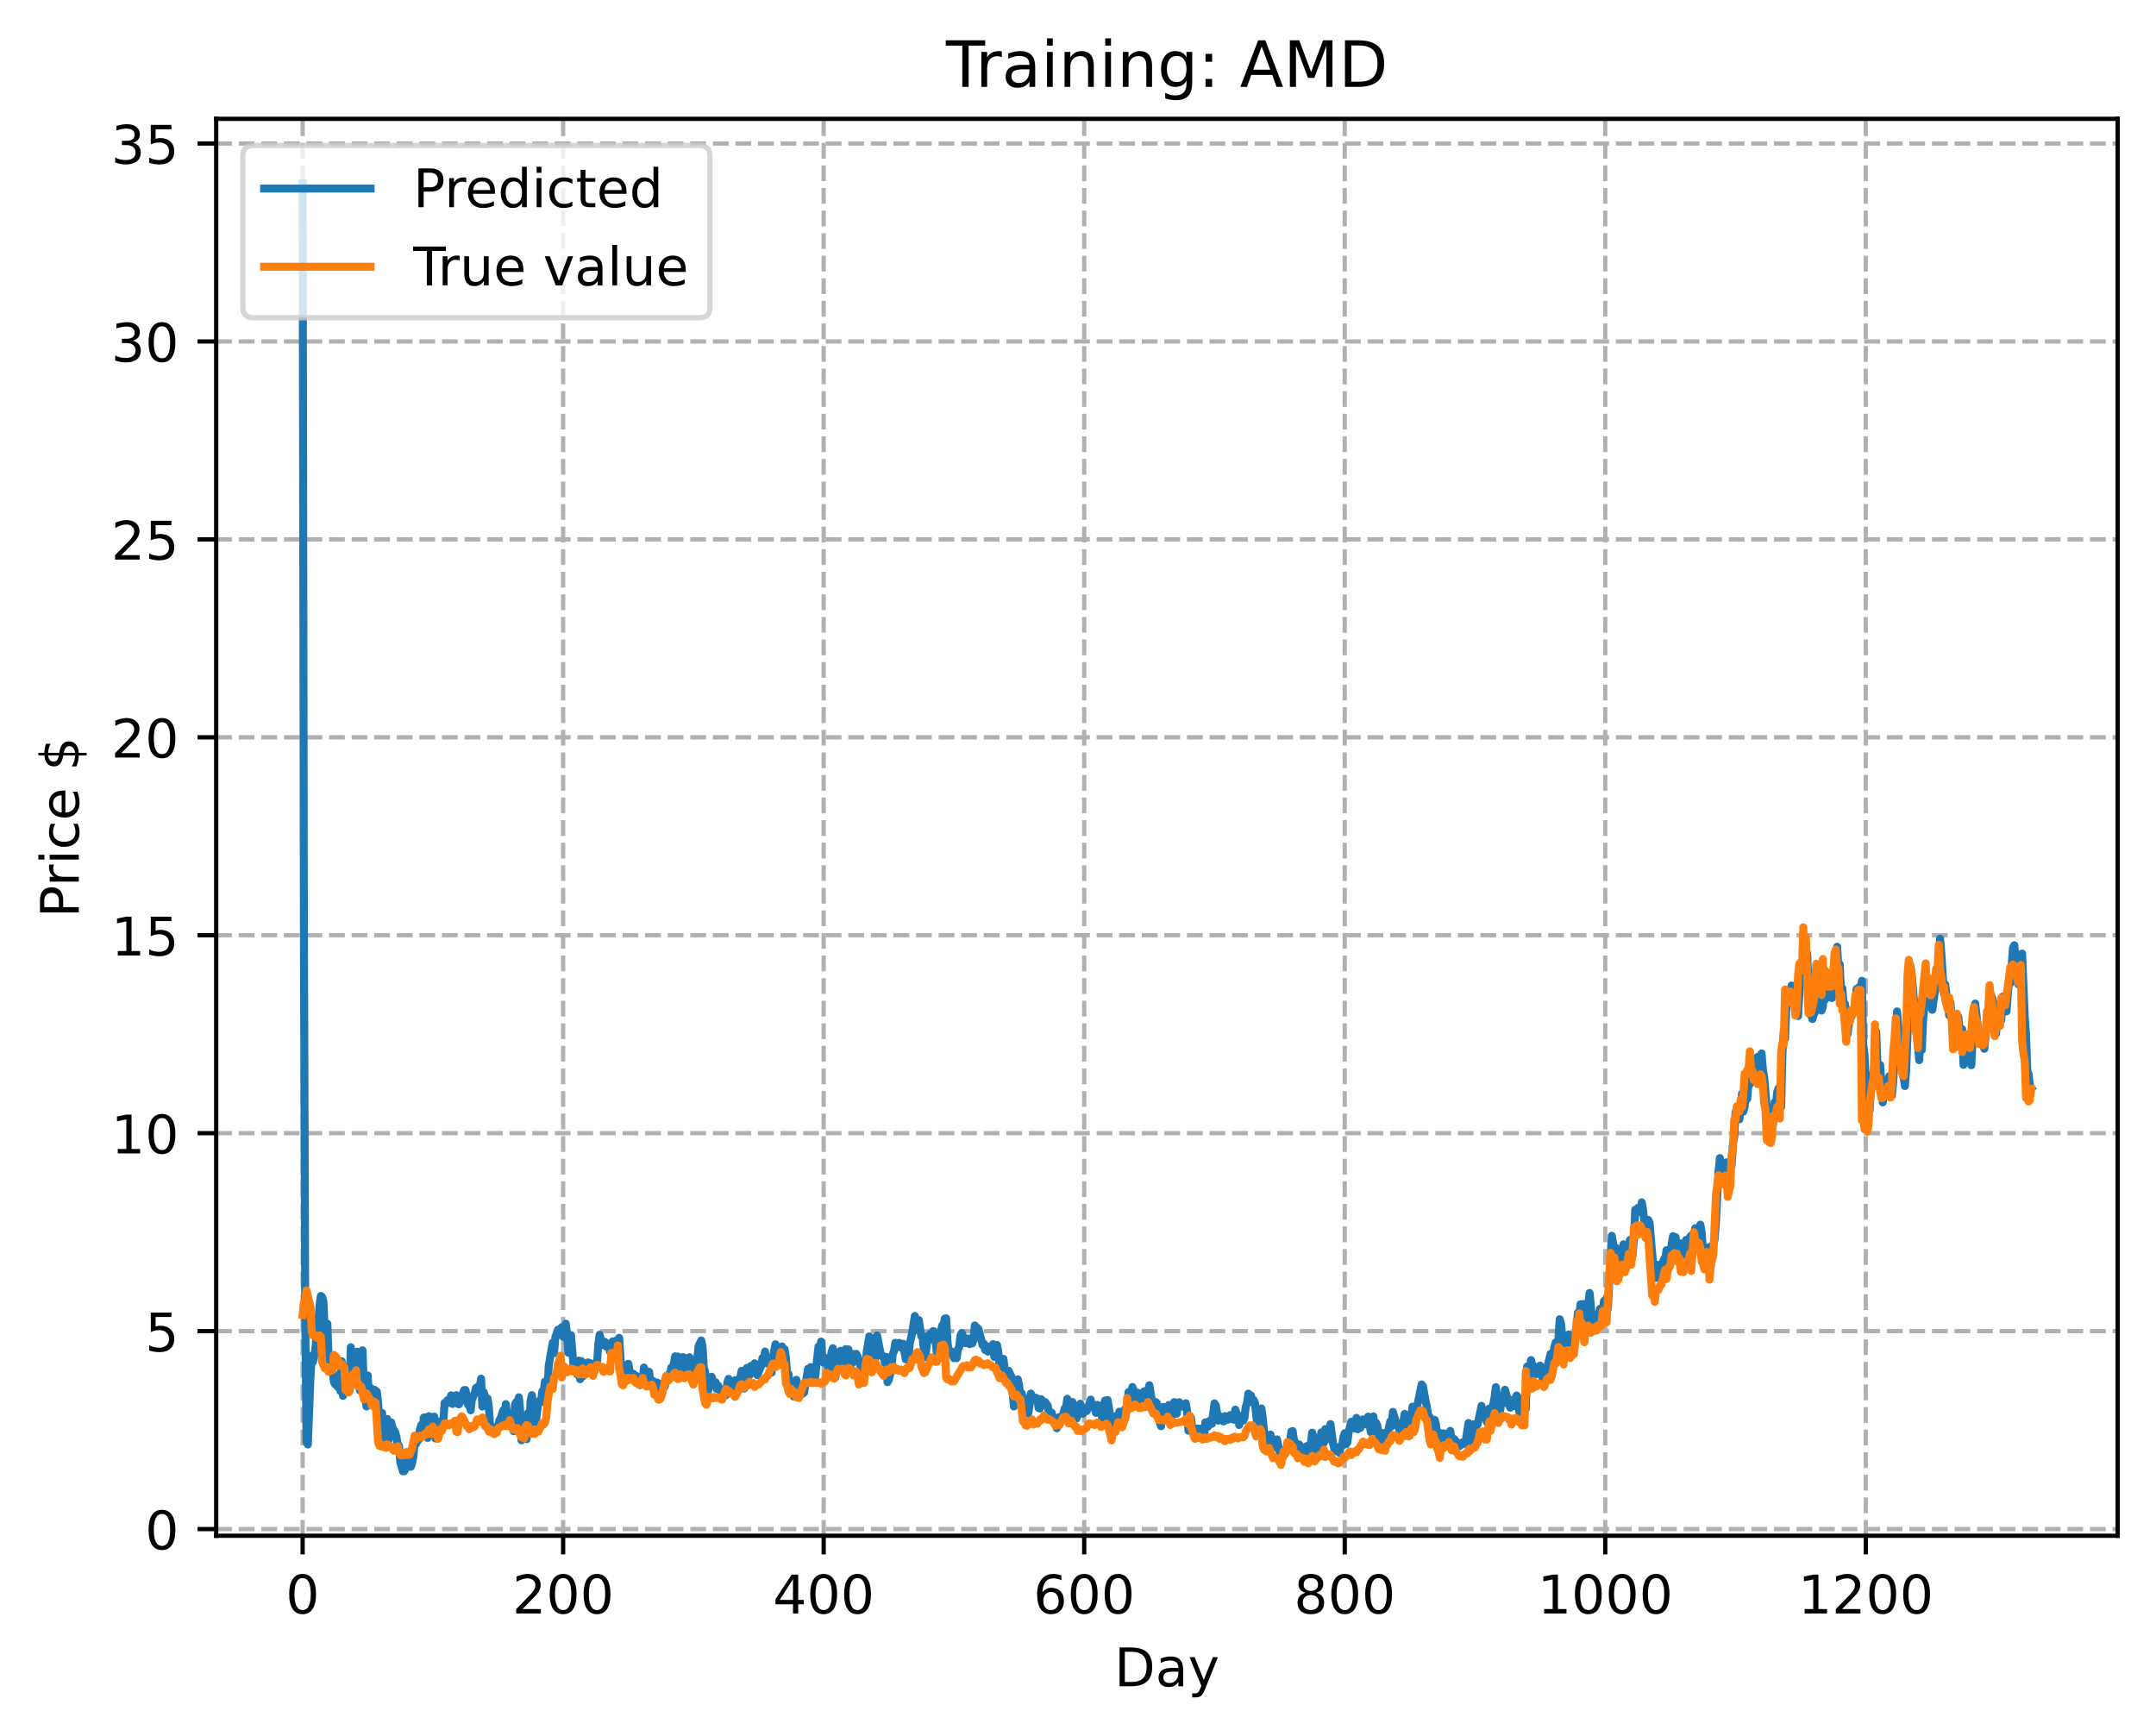 <?xml version="1.0" encoding="utf-8" standalone="no"?>
<!DOCTYPE svg PUBLIC "-//W3C//DTD SVG 1.1//EN"
  "http://www.w3.org/Graphics/SVG/1.1/DTD/svg11.dtd">
<!-- Created with matplotlib (https://matplotlib.org/) -->
<svg height="325.986pt" version="1.1" viewBox="0 0 404.923 325.986" width="404.923pt" xmlns="http://www.w3.org/2000/svg" xmlns:xlink="http://www.w3.org/1999/xlink">
 <defs>
  <style type="text/css">
*{stroke-linecap:butt;stroke-linejoin:round;}
  </style>
 </defs>
 <g id="figure_1">
  <g id="patch_1">
   <path d="M 0 325.986 
L 404.923 325.986 
L 404.923 0 
L 0 0 
z
" style="fill:#ffffff;"/>
  </g>
  <g id="axes_1">
   <g id="patch_2">
    <path d="M 40.603 288.43 
L 397.723 288.43 
L 397.723 22.318 
L 40.603 22.318 
z
" style="fill:#ffffff;"/>
   </g>
   <g id="matplotlib.axis_1">
    <g id="xtick_1">
     <g id="line2d_1">
      <path clip-path="url(#p702241ab27)" d="M 56.836 288.43 
L 56.836 22.318 
" style="fill:none;stroke:#b0b0b0;stroke-dasharray:2.96,1.28;stroke-dashoffset:0;stroke-width:0.8;"/>
     </g>
     <g id="line2d_2">
      <defs>
       <path d="M 0 0 
L 0 3.5 
" id="mc6ba8fafb5" style="stroke:#000000;stroke-width:0.8;"/>
      </defs>
      <g>
       <use style="stroke:#000000;stroke-width:0.8;" x="56.836" xlink:href="#mc6ba8fafb5" y="288.43"/>
      </g>
     </g>
     <g id="text_1">
      <!-- 0 -->
      <defs>
       <path d="M 31.781 66.406 
Q 24.172 66.406 20.328 58.906 
Q 16.5 51.422 16.5 36.375 
Q 16.5 21.391 20.328 13.891 
Q 24.172 6.391 31.781 6.391 
Q 39.453 6.391 43.281 13.891 
Q 47.125 21.391 47.125 36.375 
Q 47.125 51.422 43.281 58.906 
Q 39.453 66.406 31.781 66.406 
z
M 31.781 74.219 
Q 44.047 74.219 50.516 64.516 
Q 56.984 54.828 56.984 36.375 
Q 56.984 17.969 50.516 8.266 
Q 44.047 -1.422 31.781 -1.422 
Q 19.531 -1.422 13.062 8.266 
Q 6.594 17.969 6.594 36.375 
Q 6.594 54.828 13.062 64.516 
Q 19.531 74.219 31.781 74.219 
z
" id="DejaVuSans-48"/>
      </defs>
      <g transform="translate(53.655 303.029)scale(0.1 -0.1)">
       <use xlink:href="#DejaVuSans-48"/>
      </g>
     </g>
    </g>
    <g id="xtick_2">
     <g id="line2d_3">
      <path clip-path="url(#p702241ab27)" d="M 105.766 288.43 
L 105.766 22.318 
" style="fill:none;stroke:#b0b0b0;stroke-dasharray:2.96,1.28;stroke-dashoffset:0;stroke-width:0.8;"/>
     </g>
     <g id="line2d_4">
      <g>
       <use style="stroke:#000000;stroke-width:0.8;" x="105.766" xlink:href="#mc6ba8fafb5" y="288.43"/>
      </g>
     </g>
     <g id="text_2">
      <!-- 200 -->
      <defs>
       <path d="M 19.188 8.297 
L 53.609 8.297 
L 53.609 0 
L 7.328 0 
L 7.328 8.297 
Q 12.938 14.109 22.625 23.891 
Q 32.328 33.688 34.812 36.531 
Q 39.547 41.844 41.422 45.531 
Q 43.312 49.219 43.312 52.781 
Q 43.312 58.594 39.234 62.25 
Q 35.156 65.922 28.609 65.922 
Q 23.969 65.922 18.812 64.312 
Q 13.672 62.703 7.812 59.422 
L 7.812 69.391 
Q 13.766 71.781 18.938 73 
Q 24.125 74.219 28.422 74.219 
Q 39.75 74.219 46.484 68.547 
Q 53.219 62.891 53.219 53.422 
Q 53.219 48.922 51.531 44.891 
Q 49.859 40.875 45.406 35.406 
Q 44.188 33.984 37.641 27.219 
Q 31.109 20.453 19.188 8.297 
z
" id="DejaVuSans-50"/>
      </defs>
      <g transform="translate(96.223 303.029)scale(0.1 -0.1)">
       <use xlink:href="#DejaVuSans-50"/>
       <use x="63.623" xlink:href="#DejaVuSans-48"/>
       <use x="127.246" xlink:href="#DejaVuSans-48"/>
      </g>
     </g>
    </g>
    <g id="xtick_3">
     <g id="line2d_5">
      <path clip-path="url(#p702241ab27)" d="M 154.697 288.43 
L 154.697 22.318 
" style="fill:none;stroke:#b0b0b0;stroke-dasharray:2.96,1.28;stroke-dashoffset:0;stroke-width:0.8;"/>
     </g>
     <g id="line2d_6">
      <g>
       <use style="stroke:#000000;stroke-width:0.8;" x="154.697" xlink:href="#mc6ba8fafb5" y="288.43"/>
      </g>
     </g>
     <g id="text_3">
      <!-- 400 -->
      <defs>
       <path d="M 37.797 64.312 
L 12.891 25.391 
L 37.797 25.391 
z
M 35.203 72.906 
L 47.609 72.906 
L 47.609 25.391 
L 58.016 25.391 
L 58.016 17.188 
L 47.609 17.188 
L 47.609 0 
L 37.797 0 
L 37.797 17.188 
L 4.891 17.188 
L 4.891 26.703 
z
" id="DejaVuSans-52"/>
      </defs>
      <g transform="translate(145.153 303.029)scale(0.1 -0.1)">
       <use xlink:href="#DejaVuSans-52"/>
       <use x="63.623" xlink:href="#DejaVuSans-48"/>
       <use x="127.246" xlink:href="#DejaVuSans-48"/>
      </g>
     </g>
    </g>
    <g id="xtick_4">
     <g id="line2d_7">
      <path clip-path="url(#p702241ab27)" d="M 203.628 288.43 
L 203.628 22.318 
" style="fill:none;stroke:#b0b0b0;stroke-dasharray:2.96,1.28;stroke-dashoffset:0;stroke-width:0.8;"/>
     </g>
     <g id="line2d_8">
      <g>
       <use style="stroke:#000000;stroke-width:0.8;" x="203.628" xlink:href="#mc6ba8fafb5" y="288.43"/>
      </g>
     </g>
     <g id="text_4">
      <!-- 600 -->
      <defs>
       <path d="M 33.016 40.375 
Q 26.375 40.375 22.484 35.828 
Q 18.609 31.297 18.609 23.391 
Q 18.609 15.531 22.484 10.953 
Q 26.375 6.391 33.016 6.391 
Q 39.656 6.391 43.531 10.953 
Q 47.406 15.531 47.406 23.391 
Q 47.406 31.297 43.531 35.828 
Q 39.656 40.375 33.016 40.375 
z
M 52.594 71.297 
L 52.594 62.312 
Q 48.875 64.062 45.094 64.984 
Q 41.312 65.922 37.594 65.922 
Q 27.828 65.922 22.672 59.328 
Q 17.531 52.734 16.797 39.406 
Q 19.672 43.656 24.016 45.922 
Q 28.375 48.188 33.594 48.188 
Q 44.578 48.188 50.953 41.516 
Q 57.328 34.859 57.328 23.391 
Q 57.328 12.156 50.688 5.359 
Q 44.047 -1.422 33.016 -1.422 
Q 20.359 -1.422 13.672 8.266 
Q 6.984 17.969 6.984 36.375 
Q 6.984 53.656 15.188 63.938 
Q 23.391 74.219 37.203 74.219 
Q 40.922 74.219 44.703 73.484 
Q 48.484 72.75 52.594 71.297 
z
" id="DejaVuSans-54"/>
      </defs>
      <g transform="translate(194.084 303.029)scale(0.1 -0.1)">
       <use xlink:href="#DejaVuSans-54"/>
       <use x="63.623" xlink:href="#DejaVuSans-48"/>
       <use x="127.246" xlink:href="#DejaVuSans-48"/>
      </g>
     </g>
    </g>
    <g id="xtick_5">
     <g id="line2d_9">
      <path clip-path="url(#p702241ab27)" d="M 252.558 288.43 
L 252.558 22.318 
" style="fill:none;stroke:#b0b0b0;stroke-dasharray:2.96,1.28;stroke-dashoffset:0;stroke-width:0.8;"/>
     </g>
     <g id="line2d_10">
      <g>
       <use style="stroke:#000000;stroke-width:0.8;" x="252.558" xlink:href="#mc6ba8fafb5" y="288.43"/>
      </g>
     </g>
     <g id="text_5">
      <!-- 800 -->
      <defs>
       <path d="M 31.781 34.625 
Q 24.75 34.625 20.719 30.859 
Q 16.703 27.094 16.703 20.516 
Q 16.703 13.922 20.719 10.156 
Q 24.75 6.391 31.781 6.391 
Q 38.812 6.391 42.859 10.172 
Q 46.922 13.969 46.922 20.516 
Q 46.922 27.094 42.891 30.859 
Q 38.875 34.625 31.781 34.625 
z
M 21.922 38.812 
Q 15.578 40.375 12.031 44.719 
Q 8.5 49.078 8.5 55.328 
Q 8.5 64.062 14.719 69.141 
Q 20.953 74.219 31.781 74.219 
Q 42.672 74.219 48.875 69.141 
Q 55.078 64.062 55.078 55.328 
Q 55.078 49.078 51.531 44.719 
Q 48 40.375 41.703 38.812 
Q 48.828 37.156 52.797 32.312 
Q 56.781 27.484 56.781 20.516 
Q 56.781 9.906 50.312 4.234 
Q 43.844 -1.422 31.781 -1.422 
Q 19.734 -1.422 13.25 4.234 
Q 6.781 9.906 6.781 20.516 
Q 6.781 27.484 10.781 32.312 
Q 14.797 37.156 21.922 38.812 
z
M 18.312 54.391 
Q 18.312 48.734 21.844 45.562 
Q 25.391 42.391 31.781 42.391 
Q 38.141 42.391 41.719 45.562 
Q 45.312 48.734 45.312 54.391 
Q 45.312 60.062 41.719 63.234 
Q 38.141 66.406 31.781 66.406 
Q 25.391 66.406 21.844 63.234 
Q 18.312 60.062 18.312 54.391 
z
" id="DejaVuSans-56"/>
      </defs>
      <g transform="translate(243.015 303.029)scale(0.1 -0.1)">
       <use xlink:href="#DejaVuSans-56"/>
       <use x="63.623" xlink:href="#DejaVuSans-48"/>
       <use x="127.246" xlink:href="#DejaVuSans-48"/>
      </g>
     </g>
    </g>
    <g id="xtick_6">
     <g id="line2d_11">
      <path clip-path="url(#p702241ab27)" d="M 301.489 288.43 
L 301.489 22.318 
" style="fill:none;stroke:#b0b0b0;stroke-dasharray:2.96,1.28;stroke-dashoffset:0;stroke-width:0.8;"/>
     </g>
     <g id="line2d_12">
      <g>
       <use style="stroke:#000000;stroke-width:0.8;" x="301.489" xlink:href="#mc6ba8fafb5" y="288.43"/>
      </g>
     </g>
     <g id="text_6">
      <!-- 1000 -->
      <defs>
       <path d="M 12.406 8.297 
L 28.516 8.297 
L 28.516 63.922 
L 10.984 60.406 
L 10.984 69.391 
L 28.422 72.906 
L 38.281 72.906 
L 38.281 8.297 
L 54.391 8.297 
L 54.391 0 
L 12.406 0 
z
" id="DejaVuSans-49"/>
      </defs>
      <g transform="translate(288.764 303.029)scale(0.1 -0.1)">
       <use xlink:href="#DejaVuSans-49"/>
       <use x="63.623" xlink:href="#DejaVuSans-48"/>
       <use x="127.246" xlink:href="#DejaVuSans-48"/>
       <use x="190.869" xlink:href="#DejaVuSans-48"/>
      </g>
     </g>
    </g>
    <g id="xtick_7">
     <g id="line2d_13">
      <path clip-path="url(#p702241ab27)" d="M 350.419 288.43 
L 350.419 22.318 
" style="fill:none;stroke:#b0b0b0;stroke-dasharray:2.96,1.28;stroke-dashoffset:0;stroke-width:0.8;"/>
     </g>
     <g id="line2d_14">
      <g>
       <use style="stroke:#000000;stroke-width:0.8;" x="350.419" xlink:href="#mc6ba8fafb5" y="288.43"/>
      </g>
     </g>
     <g id="text_7">
      <!-- 1200 -->
      <g transform="translate(337.694 303.029)scale(0.1 -0.1)">
       <use xlink:href="#DejaVuSans-49"/>
       <use x="63.623" xlink:href="#DejaVuSans-50"/>
       <use x="127.246" xlink:href="#DejaVuSans-48"/>
       <use x="190.869" xlink:href="#DejaVuSans-48"/>
      </g>
     </g>
    </g>
    <g id="text_8">
     <!-- Day -->
     <defs>
      <path d="M 19.672 64.797 
L 19.672 8.109 
L 31.594 8.109 
Q 46.688 8.109 53.688 14.938 
Q 60.688 21.781 60.688 36.531 
Q 60.688 51.172 53.688 57.984 
Q 46.688 64.797 31.594 64.797 
z
M 9.812 72.906 
L 30.078 72.906 
Q 51.266 72.906 61.172 64.094 
Q 71.094 55.281 71.094 36.531 
Q 71.094 17.672 61.125 8.828 
Q 51.172 0 30.078 0 
L 9.812 0 
z
" id="DejaVuSans-68"/>
      <path d="M 34.281 27.484 
Q 23.391 27.484 19.188 25 
Q 14.984 22.516 14.984 16.5 
Q 14.984 11.719 18.141 8.906 
Q 21.297 6.109 26.703 6.109 
Q 34.188 6.109 38.703 11.406 
Q 43.219 16.703 43.219 25.484 
L 43.219 27.484 
z
M 52.203 31.203 
L 52.203 0 
L 43.219 0 
L 43.219 8.297 
Q 40.141 3.328 35.547 0.953 
Q 30.953 -1.422 24.312 -1.422 
Q 15.922 -1.422 10.953 3.297 
Q 6 8.016 6 15.922 
Q 6 25.141 12.172 29.828 
Q 18.359 34.516 30.609 34.516 
L 43.219 34.516 
L 43.219 35.406 
Q 43.219 41.609 39.141 45 
Q 35.062 48.391 27.688 48.391 
Q 23 48.391 18.547 47.266 
Q 14.109 46.141 10.016 43.891 
L 10.016 52.203 
Q 14.938 54.109 19.578 55.047 
Q 24.219 56 28.609 56 
Q 40.484 56 46.344 49.844 
Q 52.203 43.703 52.203 31.203 
z
" id="DejaVuSans-97"/>
      <path d="M 32.172 -5.078 
Q 28.375 -14.844 24.75 -17.812 
Q 21.141 -20.797 15.094 -20.797 
L 7.906 -20.797 
L 7.906 -13.281 
L 13.188 -13.281 
Q 16.891 -13.281 18.938 -11.516 
Q 21 -9.766 23.484 -3.219 
L 25.094 0.875 
L 2.984 54.688 
L 12.5 54.688 
L 29.594 11.922 
L 46.688 54.688 
L 56.203 54.688 
z
" id="DejaVuSans-121"/>
     </defs>
     <g transform="translate(209.29 316.707)scale(0.1 -0.1)">
      <use xlink:href="#DejaVuSans-68"/>
      <use x="77.002" xlink:href="#DejaVuSans-97"/>
      <use x="138.281" xlink:href="#DejaVuSans-121"/>
     </g>
    </g>
   </g>
   <g id="matplotlib.axis_2">
    <g id="ytick_1">
     <g id="line2d_15">
      <path clip-path="url(#p702241ab27)" d="M 40.603 287.185 
L 397.723 287.185 
" style="fill:none;stroke:#b0b0b0;stroke-dasharray:2.96,1.28;stroke-dashoffset:0;stroke-width:0.8;"/>
     </g>
     <g id="line2d_16">
      <defs>
       <path d="M 0 0 
L -3.5 0 
" id="mdf07529b10" style="stroke:#000000;stroke-width:0.8;"/>
      </defs>
      <g>
       <use style="stroke:#000000;stroke-width:0.8;" x="40.603" xlink:href="#mdf07529b10" y="287.185"/>
      </g>
     </g>
     <g id="text_9">
      <!-- 0 -->
      <g transform="translate(27.241 290.984)scale(0.1 -0.1)">
       <use xlink:href="#DejaVuSans-48"/>
      </g>
     </g>
    </g>
    <g id="ytick_2">
     <g id="line2d_17">
      <path clip-path="url(#p702241ab27)" d="M 40.603 250.008 
L 397.723 250.008 
" style="fill:none;stroke:#b0b0b0;stroke-dasharray:2.96,1.28;stroke-dashoffset:0;stroke-width:0.8;"/>
     </g>
     <g id="line2d_18">
      <g>
       <use style="stroke:#000000;stroke-width:0.8;" x="40.603" xlink:href="#mdf07529b10" y="250.008"/>
      </g>
     </g>
     <g id="text_10">
      <!-- 5 -->
      <defs>
       <path d="M 10.797 72.906 
L 49.516 72.906 
L 49.516 64.594 
L 19.828 64.594 
L 19.828 46.734 
Q 21.969 47.469 24.109 47.828 
Q 26.266 48.188 28.422 48.188 
Q 40.625 48.188 47.75 41.5 
Q 54.891 34.812 54.891 23.391 
Q 54.891 11.625 47.562 5.094 
Q 40.234 -1.422 26.906 -1.422 
Q 22.312 -1.422 17.547 -0.641 
Q 12.797 0.141 7.719 1.703 
L 7.719 11.625 
Q 12.109 9.234 16.797 8.062 
Q 21.484 6.891 26.703 6.891 
Q 35.156 6.891 40.078 11.328 
Q 45.016 15.766 45.016 23.391 
Q 45.016 31 40.078 35.438 
Q 35.156 39.891 26.703 39.891 
Q 22.75 39.891 18.812 39.016 
Q 14.891 38.141 10.797 36.281 
z
" id="DejaVuSans-53"/>
      </defs>
      <g transform="translate(27.241 253.807)scale(0.1 -0.1)">
       <use xlink:href="#DejaVuSans-53"/>
      </g>
     </g>
    </g>
    <g id="ytick_3">
     <g id="line2d_19">
      <path clip-path="url(#p702241ab27)" d="M 40.603 212.831 
L 397.723 212.831 
" style="fill:none;stroke:#b0b0b0;stroke-dasharray:2.96,1.28;stroke-dashoffset:0;stroke-width:0.8;"/>
     </g>
     <g id="line2d_20">
      <g>
       <use style="stroke:#000000;stroke-width:0.8;" x="40.603" xlink:href="#mdf07529b10" y="212.831"/>
      </g>
     </g>
     <g id="text_11">
      <!-- 10 -->
      <g transform="translate(20.878 216.631)scale(0.1 -0.1)">
       <use xlink:href="#DejaVuSans-49"/>
       <use x="63.623" xlink:href="#DejaVuSans-48"/>
      </g>
     </g>
    </g>
    <g id="ytick_4">
     <g id="line2d_21">
      <path clip-path="url(#p702241ab27)" d="M 40.603 175.655 
L 397.723 175.655 
" style="fill:none;stroke:#b0b0b0;stroke-dasharray:2.96,1.28;stroke-dashoffset:0;stroke-width:0.8;"/>
     </g>
     <g id="line2d_22">
      <g>
       <use style="stroke:#000000;stroke-width:0.8;" x="40.603" xlink:href="#mdf07529b10" y="175.655"/>
      </g>
     </g>
     <g id="text_12">
      <!-- 15 -->
      <g transform="translate(20.878 179.454)scale(0.1 -0.1)">
       <use xlink:href="#DejaVuSans-49"/>
       <use x="63.623" xlink:href="#DejaVuSans-53"/>
      </g>
     </g>
    </g>
    <g id="ytick_5">
     <g id="line2d_23">
      <path clip-path="url(#p702241ab27)" d="M 40.603 138.478 
L 397.723 138.478 
" style="fill:none;stroke:#b0b0b0;stroke-dasharray:2.96,1.28;stroke-dashoffset:0;stroke-width:0.8;"/>
     </g>
     <g id="line2d_24">
      <g>
       <use style="stroke:#000000;stroke-width:0.8;" x="40.603" xlink:href="#mdf07529b10" y="138.478"/>
      </g>
     </g>
     <g id="text_13">
      <!-- 20 -->
      <g transform="translate(20.878 142.277)scale(0.1 -0.1)">
       <use xlink:href="#DejaVuSans-50"/>
       <use x="63.623" xlink:href="#DejaVuSans-48"/>
      </g>
     </g>
    </g>
    <g id="ytick_6">
     <g id="line2d_25">
      <path clip-path="url(#p702241ab27)" d="M 40.603 101.301 
L 397.723 101.301 
" style="fill:none;stroke:#b0b0b0;stroke-dasharray:2.96,1.28;stroke-dashoffset:0;stroke-width:0.8;"/>
     </g>
     <g id="line2d_26">
      <g>
       <use style="stroke:#000000;stroke-width:0.8;" x="40.603" xlink:href="#mdf07529b10" y="101.301"/>
      </g>
     </g>
     <g id="text_14">
      <!-- 25 -->
      <g transform="translate(20.878 105.1)scale(0.1 -0.1)">
       <use xlink:href="#DejaVuSans-50"/>
       <use x="63.623" xlink:href="#DejaVuSans-53"/>
      </g>
     </g>
    </g>
    <g id="ytick_7">
     <g id="line2d_27">
      <path clip-path="url(#p702241ab27)" d="M 40.603 64.125 
L 397.723 64.125 
" style="fill:none;stroke:#b0b0b0;stroke-dasharray:2.96,1.28;stroke-dashoffset:0;stroke-width:0.8;"/>
     </g>
     <g id="line2d_28">
      <g>
       <use style="stroke:#000000;stroke-width:0.8;" x="40.603" xlink:href="#mdf07529b10" y="64.125"/>
      </g>
     </g>
     <g id="text_15">
      <!-- 30 -->
      <defs>
       <path d="M 40.578 39.312 
Q 47.656 37.797 51.625 33 
Q 55.609 28.219 55.609 21.188 
Q 55.609 10.406 48.188 4.484 
Q 40.766 -1.422 27.094 -1.422 
Q 22.516 -1.422 17.656 -0.516 
Q 12.797 0.391 7.625 2.203 
L 7.625 11.719 
Q 11.719 9.328 16.594 8.109 
Q 21.484 6.891 26.812 6.891 
Q 36.078 6.891 40.938 10.547 
Q 45.797 14.203 45.797 21.188 
Q 45.797 27.641 41.281 31.266 
Q 36.766 34.906 28.719 34.906 
L 20.219 34.906 
L 20.219 43.016 
L 29.109 43.016 
Q 36.375 43.016 40.234 45.922 
Q 44.094 48.828 44.094 54.297 
Q 44.094 59.906 40.109 62.906 
Q 36.141 65.922 28.719 65.922 
Q 24.656 65.922 20.016 65.031 
Q 15.375 64.156 9.812 62.312 
L 9.812 71.094 
Q 15.438 72.656 20.344 73.438 
Q 25.25 74.219 29.594 74.219 
Q 40.828 74.219 47.359 69.109 
Q 53.906 64.016 53.906 55.328 
Q 53.906 49.266 50.438 45.094 
Q 46.969 40.922 40.578 39.312 
z
" id="DejaVuSans-51"/>
      </defs>
      <g transform="translate(20.878 67.924)scale(0.1 -0.1)">
       <use xlink:href="#DejaVuSans-51"/>
       <use x="63.623" xlink:href="#DejaVuSans-48"/>
      </g>
     </g>
    </g>
    <g id="ytick_8">
     <g id="line2d_29">
      <path clip-path="url(#p702241ab27)" d="M 40.603 26.948 
L 397.723 26.948 
" style="fill:none;stroke:#b0b0b0;stroke-dasharray:2.96,1.28;stroke-dashoffset:0;stroke-width:0.8;"/>
     </g>
     <g id="line2d_30">
      <g>
       <use style="stroke:#000000;stroke-width:0.8;" x="40.603" xlink:href="#mdf07529b10" y="26.948"/>
      </g>
     </g>
     <g id="text_16">
      <!-- 35 -->
      <g transform="translate(20.878 30.747)scale(0.1 -0.1)">
       <use xlink:href="#DejaVuSans-51"/>
       <use x="63.623" xlink:href="#DejaVuSans-53"/>
      </g>
     </g>
    </g>
    <g id="text_17">
     <!-- Price $ -->
     <defs>
      <path d="M 19.672 64.797 
L 19.672 37.406 
L 32.078 37.406 
Q 38.969 37.406 42.719 40.969 
Q 46.484 44.531 46.484 51.125 
Q 46.484 57.672 42.719 61.234 
Q 38.969 64.797 32.078 64.797 
z
M 9.812 72.906 
L 32.078 72.906 
Q 44.344 72.906 50.609 67.359 
Q 56.891 61.812 56.891 51.125 
Q 56.891 40.328 50.609 34.812 
Q 44.344 29.297 32.078 29.297 
L 19.672 29.297 
L 19.672 0 
L 9.812 0 
z
" id="DejaVuSans-80"/>
      <path d="M 41.109 46.297 
Q 39.594 47.172 37.812 47.578 
Q 36.031 48 33.891 48 
Q 26.266 48 22.188 43.047 
Q 18.109 38.094 18.109 28.812 
L 18.109 0 
L 9.078 0 
L 9.078 54.688 
L 18.109 54.688 
L 18.109 46.188 
Q 20.953 51.172 25.484 53.578 
Q 30.031 56 36.531 56 
Q 37.453 56 38.578 55.875 
Q 39.703 55.766 41.062 55.516 
z
" id="DejaVuSans-114"/>
      <path d="M 9.422 54.688 
L 18.406 54.688 
L 18.406 0 
L 9.422 0 
z
M 9.422 75.984 
L 18.406 75.984 
L 18.406 64.594 
L 9.422 64.594 
z
" id="DejaVuSans-105"/>
      <path d="M 48.781 52.594 
L 48.781 44.188 
Q 44.969 46.297 41.141 47.344 
Q 37.312 48.391 33.406 48.391 
Q 24.656 48.391 19.812 42.844 
Q 14.984 37.312 14.984 27.297 
Q 14.984 17.281 19.812 11.734 
Q 24.656 6.203 33.406 6.203 
Q 37.312 6.203 41.141 7.25 
Q 44.969 8.297 48.781 10.406 
L 48.781 2.094 
Q 45.016 0.344 40.984 -0.531 
Q 36.969 -1.422 32.422 -1.422 
Q 20.062 -1.422 12.781 6.344 
Q 5.516 14.109 5.516 27.297 
Q 5.516 40.672 12.859 48.328 
Q 20.219 56 33.016 56 
Q 37.156 56 41.109 55.141 
Q 45.062 54.297 48.781 52.594 
z
" id="DejaVuSans-99"/>
      <path d="M 56.203 29.594 
L 56.203 25.203 
L 14.891 25.203 
Q 15.484 15.922 20.484 11.062 
Q 25.484 6.203 34.422 6.203 
Q 39.594 6.203 44.453 7.469 
Q 49.312 8.734 54.109 11.281 
L 54.109 2.781 
Q 49.266 0.734 44.188 -0.344 
Q 39.109 -1.422 33.891 -1.422 
Q 20.797 -1.422 13.156 6.188 
Q 5.516 13.812 5.516 26.812 
Q 5.516 40.234 12.766 48.109 
Q 20.016 56 32.328 56 
Q 43.359 56 49.781 48.891 
Q 56.203 41.797 56.203 29.594 
z
M 47.219 32.234 
Q 47.125 39.594 43.094 43.984 
Q 39.062 48.391 32.422 48.391 
Q 24.906 48.391 20.391 44.141 
Q 15.875 39.891 15.188 32.172 
z
" id="DejaVuSans-101"/>
      <path id="DejaVuSans-32"/>
      <path d="M 33.797 -14.703 
L 28.906 -14.703 
L 28.859 0 
Q 23.734 0.094 18.609 1.188 
Q 13.484 2.297 8.297 4.5 
L 8.297 13.281 
Q 13.281 10.156 18.375 8.562 
Q 23.484 6.984 28.906 6.938 
L 28.906 29.203 
Q 18.109 30.953 13.203 35.156 
Q 8.297 39.359 8.297 46.688 
Q 8.297 54.641 13.625 59.219 
Q 18.953 63.812 28.906 64.5 
L 28.906 75.984 
L 33.797 75.984 
L 33.797 64.656 
Q 38.328 64.453 42.578 63.688 
Q 46.828 62.938 50.875 61.625 
L 50.875 53.078 
Q 46.828 55.125 42.547 56.25 
Q 38.281 57.375 33.797 57.562 
L 33.797 36.719 
Q 44.875 35.016 50.094 30.609 
Q 55.328 26.219 55.328 18.609 
Q 55.328 10.359 49.781 5.594 
Q 44.234 0.828 33.797 0.094 
z
M 28.906 37.594 
L 28.906 57.625 
Q 23.25 56.984 20.266 54.391 
Q 17.281 51.812 17.281 47.516 
Q 17.281 43.312 20.031 40.969 
Q 22.797 38.625 28.906 37.594 
z
M 33.797 28.219 
L 33.797 7.078 
Q 39.984 7.906 43.141 10.594 
Q 46.297 13.281 46.297 17.672 
Q 46.297 21.969 43.281 24.5 
Q 40.281 27.047 33.797 28.219 
z
" id="DejaVuSans-36"/>
     </defs>
     <g transform="translate(14.798 172.342)rotate(-90)scale(0.1 -0.1)">
      <use xlink:href="#DejaVuSans-80"/>
      <use x="58.553" xlink:href="#DejaVuSans-114"/>
      <use x="99.666" xlink:href="#DejaVuSans-105"/>
      <use x="127.449" xlink:href="#DejaVuSans-99"/>
      <use x="182.43" xlink:href="#DejaVuSans-101"/>
      <use x="243.953" xlink:href="#DejaVuSans-32"/>
      <use x="275.74" xlink:href="#DejaVuSans-36"/>
     </g>
    </g>
   </g>
   <g id="line2d_31">
    <path clip-path="url(#p702241ab27)" d="M 56.836 34.414 
L 57.081 175.411 
L 57.325 246.492 
L 57.57 270.853 
L 57.814 271.289 
L 58.304 258.804 
L 58.548 254.622 
L 58.793 255.754 
L 59.038 254.695 
L 59.282 252.848 
L 59.527 249.569 
L 59.772 248.568 
L 60.016 245.146 
L 60.261 243.401 
L 60.506 243.616 
L 60.75 244.503 
L 60.995 250.178 
L 61.484 248.628 
L 61.729 255.362 
L 61.974 254.9 
L 62.218 255.244 
L 62.708 259.562 
L 62.952 260.017 
L 63.197 258.924 
L 63.441 260.49 
L 63.686 258.25 
L 63.931 261.269 
L 64.175 255.667 
L 64.42 262.161 
L 64.665 259.48 
L 64.909 259.849 
L 65.154 260.591 
L 65.399 256.616 
L 65.643 260.721 
L 65.888 253.027 
L 66.133 256.228 
L 66.377 256.079 
L 66.622 258.269 
L 66.867 254.379 
L 67.111 253.877 
L 67.356 259.855 
L 67.601 261.147 
L 67.845 259.257 
L 68.09 253.607 
L 68.335 260.352 
L 68.824 264.149 
L 69.069 258.347 
L 69.313 262.995 
L 69.558 260.648 
L 69.802 260.919 
L 70.047 262.352 
L 70.292 261.001 
L 70.781 261.378 
L 71.026 263.521 
L 71.27 268.012 
L 71.515 268.702 
L 71.76 265.377 
L 72.004 271.702 
L 72.249 267.551 
L 72.494 267.685 
L 72.738 266.505 
L 72.983 270.547 
L 73.472 267.145 
L 73.717 268.12 
L 74.206 268.948 
L 74.451 269.866 
L 74.696 271.339 
L 74.94 271.555 
L 75.185 274.639 
L 75.674 276.334 
L 75.919 276.312 
L 76.408 275.429 
L 76.653 274.249 
L 76.897 275.241 
L 77.142 275.487 
L 77.387 274.82 
L 77.631 273.602 
L 77.876 271.02 
L 78.121 271.209 
L 78.365 270.624 
L 78.61 270.437 
L 78.855 268.565 
L 79.099 267.644 
L 79.344 269.134 
L 79.589 266.241 
L 79.833 266.187 
L 80.078 267.638 
L 80.323 270.053 
L 80.567 265.975 
L 81.056 266.432 
L 81.301 268.591 
L 81.546 266.057 
L 81.79 270.163 
L 82.035 267.665 
L 82.28 267.767 
L 82.524 268.865 
L 82.769 266.911 
L 83.014 266.8 
L 83.258 266.993 
L 83.503 263.492 
L 83.748 263.438 
L 83.992 263.001 
L 84.237 263.465 
L 84.482 262.979 
L 84.726 262.062 
L 84.971 263.681 
L 85.216 262.377 
L 85.46 262.942 
L 85.705 262.03 
L 85.95 263.642 
L 86.194 263.752 
L 86.439 262.713 
L 86.684 263.133 
L 86.928 261.698 
L 87.173 261.074 
L 87.417 261.054 
L 87.662 262.168 
L 87.907 263.83 
L 88.151 263.863 
L 88.396 264.867 
L 88.641 262.76 
L 89.13 261.777 
L 89.375 260.685 
L 89.619 261.165 
L 89.864 260.339 
L 90.109 260.409 
L 90.353 258.928 
L 90.598 264.173 
L 90.843 261.462 
L 91.332 262.9 
L 91.577 262.664 
L 91.821 264.353 
L 92.066 268.187 
L 92.311 267.947 
L 92.8 268.16 
L 93.044 268.681 
L 93.289 268.118 
L 93.534 267.865 
L 93.778 266.781 
L 94.023 266.355 
L 94.512 264.867 
L 94.757 265.882 
L 95.002 263.71 
L 95.491 267.723 
L 95.98 266.145 
L 96.47 268.803 
L 96.714 263.814 
L 96.959 263.323 
L 97.204 263.5 
L 97.448 262.423 
L 97.693 264.947 
L 97.938 270.501 
L 98.182 269.901 
L 98.427 266.882 
L 98.672 269.179 
L 98.916 270.296 
L 99.161 265.428 
L 99.405 268.287 
L 99.65 263.081 
L 99.895 262.027 
L 100.384 266.365 
L 100.629 267.125 
L 101.118 263.196 
L 101.363 263.156 
L 101.607 263.337 
L 101.852 261.303 
L 102.097 261.472 
L 102.341 259.479 
L 102.586 260.169 
L 102.831 260.379 
L 103.075 256.373 
L 103.809 252.163 
L 104.054 254.147 
L 104.299 251.19 
L 104.788 249.741 
L 105.032 250.185 
L 105.277 249.503 
L 105.522 249.246 
L 105.766 251.051 
L 106.011 250.527 
L 106.256 248.609 
L 106.5 250.783 
L 106.745 254.061 
L 107.234 250.749 
L 107.724 256.668 
L 107.968 256.548 
L 108.213 256.744 
L 108.458 258.179 
L 108.702 255.545 
L 108.947 259.031 
L 109.192 255.631 
L 109.436 258.539 
L 109.681 256.405 
L 109.926 257.479 
L 110.17 256.302 
L 110.415 255.875 
L 110.66 256.334 
L 110.904 256.027 
L 111.393 256.403 
L 111.638 257.568 
L 111.883 256.549 
L 112.127 256.061 
L 112.372 252.429 
L 112.617 250.678 
L 113.106 252.63 
L 113.351 251.95 
L 113.595 252.019 
L 113.84 252.912 
L 114.085 252.486 
L 114.329 252.366 
L 114.574 253.888 
L 114.819 253.456 
L 115.063 251.934 
L 115.308 252.563 
L 115.553 253.86 
L 115.797 251.731 
L 116.042 252.532 
L 116.287 251.276 
L 116.776 258.553 
L 117.02 259.608 
L 117.265 259.448 
L 117.754 258.047 
L 117.999 256.134 
L 118.488 258.833 
L 118.733 258.694 
L 118.978 258.021 
L 119.222 258.657 
L 119.467 258.395 
L 119.712 259.796 
L 119.956 259.547 
L 120.201 260.143 
L 120.446 259.107 
L 120.69 259.616 
L 120.935 256.841 
L 121.18 257.365 
L 121.424 259.01 
L 121.669 258.891 
L 121.914 257.644 
L 122.158 260.015 
L 122.403 260.012 
L 122.648 259.377 
L 122.892 259.786 
L 123.137 261.376 
L 123.381 259.638 
L 123.871 261.557 
L 124.115 261.762 
L 124.36 260.067 
L 124.605 259.673 
L 124.849 260.417 
L 125.094 259.047 
L 125.339 258.815 
L 125.583 258.108 
L 125.828 258.566 
L 126.073 256.844 
L 126.317 257.285 
L 126.807 254.734 
L 127.051 254.892 
L 127.296 254.77 
L 127.541 257.086 
L 127.785 257.752 
L 128.03 255.028 
L 128.275 254.894 
L 128.519 254.971 
L 128.764 257.258 
L 129.008 256.644 
L 129.253 257.484 
L 129.498 254.906 
L 129.742 255.758 
L 129.987 255.941 
L 130.232 258.071 
L 130.476 259.004 
L 130.721 256.352 
L 130.966 255.007 
L 131.21 252.776 
L 131.7 251.753 
L 131.944 252.866 
L 132.189 256.972 
L 132.434 257.61 
L 132.678 261.453 
L 132.923 261.442 
L 133.168 260.523 
L 133.412 258.674 
L 133.657 258.571 
L 133.902 259.475 
L 134.146 259.699 
L 134.391 259.613 
L 134.636 260.893 
L 134.88 260.216 
L 135.125 260.868 
L 135.369 260.984 
L 135.614 262.764 
L 135.859 262.297 
L 136.103 261.427 
L 136.348 262.029 
L 136.593 259.673 
L 136.837 258.97 
L 137.327 260.865 
L 137.571 260.937 
L 137.816 260.766 
L 138.061 259.222 
L 138.55 260.631 
L 138.795 259.009 
L 139.039 258.68 
L 139.284 257.452 
L 139.529 258.781 
L 139.773 260.791 
L 140.263 256.932 
L 140.507 257.402 
L 140.752 258.314 
L 140.996 256.559 
L 141.241 257.753 
L 141.486 257.537 
L 141.73 256.044 
L 141.975 257.659 
L 142.22 258.276 
L 142.954 256.53 
L 143.198 255.068 
L 143.443 255.46 
L 143.688 253.837 
L 143.932 256.028 
L 144.177 255.49 
L 144.422 255.527 
L 144.911 257.789 
L 145.156 254.987 
L 145.645 252.473 
L 145.89 254.755 
L 146.134 254.929 
L 146.379 255.591 
L 146.868 252.878 
L 147.113 253.369 
L 147.357 253.401 
L 147.602 254.945 
L 147.847 258.365 
L 148.091 258.071 
L 148.336 260.373 
L 148.581 260.121 
L 148.825 259.55 
L 149.07 262.292 
L 149.315 261.341 
L 149.559 259.139 
L 150.049 261.265 
L 150.293 261.808 
L 150.783 261.749 
L 151.027 261.512 
L 151.761 257.085 
L 152.006 257.184 
L 152.251 256.766 
L 152.495 257.079 
L 152.984 259.647 
L 153.718 252.914 
L 153.963 253.389 
L 154.208 251.963 
L 154.452 255.155 
L 154.697 255.92 
L 155.186 255.085 
L 155.431 255.953 
L 155.676 257.938 
L 155.92 256.366 
L 156.165 254.002 
L 156.41 253.207 
L 156.654 254.388 
L 156.899 258.644 
L 157.388 254.006 
L 157.633 254.186 
L 157.878 253.692 
L 158.367 256.629 
L 158.612 254.278 
L 158.856 253.374 
L 159.101 257.298 
L 159.345 253.433 
L 159.835 256.21 
L 160.079 255.971 
L 160.324 254.293 
L 160.569 254.851 
L 160.813 254.284 
L 161.058 254.724 
L 161.303 255.447 
L 161.792 257.412 
L 162.037 255.841 
L 162.526 257.749 
L 162.771 253.912 
L 163.26 250.986 
L 163.505 251.302 
L 163.749 251.995 
L 164.239 256.026 
L 164.483 251.9 
L 164.728 250.817 
L 165.462 254.646 
L 165.706 254.621 
L 165.951 254.73 
L 166.196 255.955 
L 166.44 254.845 
L 166.685 259.591 
L 166.93 259.151 
L 167.419 256.984 
L 167.664 254.349 
L 167.908 253.724 
L 168.153 252.195 
L 168.398 253.04 
L 168.642 252.872 
L 168.887 252.216 
L 169.376 253.175 
L 169.621 252.368 
L 170.11 255.298 
L 170.355 254.223 
L 170.6 255.422 
L 170.844 252.529 
L 171.333 250.21 
L 171.823 247.155 
L 172.067 249.809 
L 172.312 247.922 
L 172.557 247.915 
L 173.046 250.977 
L 173.291 251.31 
L 173.535 253.667 
L 173.78 254.917 
L 174.269 250.897 
L 174.514 251.666 
L 174.759 250.425 
L 175.003 251.17 
L 175.248 249.989 
L 175.493 250.095 
L 175.982 254.409 
L 176.227 252.858 
L 176.471 252.326 
L 176.716 250.114 
L 176.96 248.92 
L 177.205 248.961 
L 177.45 247.643 
L 177.694 247.59 
L 177.939 251.899 
L 178.184 254.056 
L 178.428 253.721 
L 178.673 253.813 
L 179.162 255.084 
L 179.407 254.037 
L 179.652 255.086 
L 179.896 253.427 
L 180.141 253.033 
L 180.386 250.859 
L 180.63 250.352 
L 180.875 250.94 
L 181.12 251.871 
L 181.364 252.275 
L 181.609 252.071 
L 181.854 251.386 
L 182.098 252.438 
L 182.343 251.96 
L 182.588 252.327 
L 182.832 251.625 
L 183.077 248.944 
L 183.321 251.17 
L 183.566 249.384 
L 183.811 249.733 
L 184.545 252.651 
L 184.789 252.373 
L 185.034 253.557 
L 185.279 252.829 
L 185.523 253.855 
L 185.768 253.284 
L 186.013 253.357 
L 186.257 253.027 
L 186.502 252.453 
L 186.747 254.863 
L 187.236 252.582 
L 187.481 253.78 
L 187.725 256.699 
L 187.97 255.602 
L 188.215 255.288 
L 188.459 255.211 
L 188.704 257.149 
L 189.193 258.84 
L 189.438 257.453 
L 189.927 258.511 
L 190.416 264.155 
L 191.15 259.058 
L 191.395 260.106 
L 191.64 262.688 
L 191.884 261.661 
L 192.129 262.565 
L 192.374 263.924 
L 192.618 264.576 
L 192.863 263.772 
L 193.108 265.488 
L 193.352 264.034 
L 193.597 261.724 
L 194.086 262.671 
L 194.331 262.934 
L 194.575 262.53 
L 194.82 262.701 
L 195.065 264.458 
L 195.309 264.543 
L 195.554 262.778 
L 195.799 263.304 
L 196.043 263.512 
L 196.288 263.315 
L 196.777 263.997 
L 197.022 265.608 
L 197.267 265.871 
L 197.511 265.312 
L 197.756 266.144 
L 198.001 266.385 
L 198.245 266.845 
L 198.49 268.246 
L 198.979 266.129 
L 199.224 266.729 
L 199.469 266.383 
L 199.958 264.522 
L 200.203 264.423 
L 200.447 262.71 
L 200.936 265.99 
L 201.426 263.31 
L 201.67 264.133 
L 201.915 265.745 
L 202.16 266.439 
L 202.649 265.212 
L 202.894 263.643 
L 203.138 264.31 
L 203.383 265.505 
L 203.872 264.886 
L 204.117 264.992 
L 204.851 262.857 
L 205.096 263.966 
L 205.34 264.309 
L 205.585 264.346 
L 205.83 265.362 
L 206.074 263.844 
L 206.319 263.94 
L 206.808 265.204 
L 207.053 266.851 
L 207.297 264.043 
L 207.542 263.045 
L 208.031 262.951 
L 208.765 267.626 
L 209.01 267.846 
L 209.499 265.972 
L 209.744 266.428 
L 209.989 266.073 
L 210.233 265.134 
L 210.967 266.981 
L 211.212 264.745 
L 211.457 265.463 
L 211.701 264.296 
L 211.946 261.459 
L 212.191 262.983 
L 212.68 260.493 
L 212.924 261.241 
L 213.169 262.819 
L 213.658 261.565 
L 213.903 262.505 
L 214.148 263.96 
L 214.392 263.473 
L 214.882 261.298 
L 215.126 261.247 
L 215.371 262.065 
L 215.616 261.328 
L 215.86 260.165 
L 216.35 263.071 
L 216.594 263.651 
L 216.839 264.766 
L 217.084 263.325 
L 217.328 263.619 
L 217.573 264.458 
L 217.818 267.199 
L 218.062 267.875 
L 218.307 265.255 
L 218.551 264.231 
L 218.796 264.584 
L 219.041 266.153 
L 219.285 265.264 
L 219.53 263.876 
L 220.019 266.143 
L 220.264 263.873 
L 220.509 263.344 
L 220.753 263.399 
L 220.998 265.521 
L 221.243 263.852 
L 221.487 263.352 
L 221.732 263.718 
L 221.977 263.75 
L 222.221 264.167 
L 222.466 264.307 
L 222.711 263.552 
L 222.955 265.014 
L 223.2 268.706 
L 223.445 267.969 
L 223.689 266.308 
L 223.934 268.412 
L 224.179 268.791 
L 224.423 269.635 
L 224.668 270.023 
L 224.912 268.294 
L 225.157 268.54 
L 225.402 268.317 
L 225.646 269.085 
L 225.891 269.271 
L 226.136 269.747 
L 226.38 267.137 
L 226.625 267.973 
L 226.87 267.943 
L 227.114 266.886 
L 227.359 266.873 
L 227.604 267.427 
L 228.093 263.573 
L 228.338 263.942 
L 228.827 266.82 
L 229.072 265.97 
L 229.316 266.491 
L 229.561 266.59 
L 229.806 266.967 
L 230.05 265.959 
L 230.539 266.638 
L 230.784 266.579 
L 231.029 265.78 
L 231.273 265.818 
L 231.518 265.706 
L 231.763 266.645 
L 232.007 264.751 
L 232.497 266.085 
L 232.741 267.631 
L 232.986 265.984 
L 233.231 266.014 
L 233.475 266.816 
L 233.72 266.347 
L 233.965 264.236 
L 234.209 263.499 
L 234.454 261.743 
L 234.699 262.374 
L 234.943 262.09 
L 235.188 263.409 
L 235.433 262.926 
L 235.677 263.364 
L 236.167 267.958 
L 236.411 265.622 
L 236.656 265.316 
L 236.9 264.521 
L 237.145 266.168 
L 237.39 268.729 
L 237.634 269.881 
L 237.879 270.484 
L 238.124 270.725 
L 238.368 269.721 
L 238.613 269.435 
L 239.102 271.588 
L 239.347 271.827 
L 239.592 271.388 
L 239.836 270.34 
L 240.57 273.829 
L 240.815 273.917 
L 241.06 272.907 
L 241.304 273.125 
L 241.549 272.466 
L 241.794 271.367 
L 242.038 271.275 
L 242.283 270.855 
L 242.527 268.849 
L 242.772 268.775 
L 243.017 270.456 
L 243.261 270.886 
L 243.506 272.778 
L 243.751 271.295 
L 243.995 271.283 
L 244.24 271.67 
L 244.485 272.329 
L 244.729 272.617 
L 244.974 271.984 
L 245.219 273.153 
L 245.463 271.576 
L 245.708 271.818 
L 245.953 273.007 
L 246.442 269.078 
L 246.687 269.892 
L 247.176 273.021 
L 247.421 271.479 
L 247.665 271.465 
L 247.91 270.665 
L 248.155 269.031 
L 248.399 270.628 
L 248.644 270.967 
L 248.888 268.414 
L 249.133 270.356 
L 249.378 269.696 
L 249.867 267.459 
L 250.356 271.067 
L 250.601 272.062 
L 250.846 272.5 
L 251.09 272.429 
L 251.335 272.064 
L 251.58 272.91 
L 251.824 271.572 
L 252.069 271.582 
L 252.314 269.83 
L 252.558 269.179 
L 252.803 271.249 
L 253.048 270.893 
L 253.292 269.014 
L 253.782 267.005 
L 254.026 268.145 
L 254.271 268.281 
L 254.515 267.587 
L 254.76 266.303 
L 255.005 268.426 
L 255.249 268.143 
L 255.494 268.199 
L 255.739 266.969 
L 255.983 266.591 
L 256.473 267.504 
L 256.717 267.473 
L 256.962 266.058 
L 257.451 268.99 
L 257.696 268.977 
L 257.941 266.01 
L 258.185 268.635 
L 258.43 267.217 
L 258.675 267.706 
L 259.164 271.061 
L 259.409 269.657 
L 259.653 269.135 
L 259.898 270.661 
L 260.143 270.242 
L 260.387 270.105 
L 261.121 266.939 
L 261.366 267.885 
L 261.61 265.168 
L 262.1 266.868 
L 262.589 267.566 
L 263.078 269.865 
L 263.812 265.55 
L 264.302 266.338 
L 264.546 266.988 
L 264.791 268.279 
L 265.28 264.196 
L 265.525 264.276 
L 265.77 264.671 
L 266.014 264.834 
L 266.993 260.008 
L 267.237 260.298 
L 267.727 263.032 
L 267.971 264.099 
L 268.216 265.847 
L 268.461 266.03 
L 268.705 267.545 
L 268.95 268.23 
L 269.195 267.06 
L 269.439 266.663 
L 269.684 267.489 
L 269.929 269.337 
L 270.173 269.006 
L 270.418 271.463 
L 270.663 271.684 
L 270.907 269.193 
L 271.397 269.274 
L 271.641 270.23 
L 272.131 269.87 
L 272.375 268.742 
L 272.864 271.578 
L 273.109 270.267 
L 274.088 271.618 
L 274.332 271.44 
L 274.577 270.92 
L 274.822 270.97 
L 275.066 271.201 
L 275.311 270.366 
L 275.8 267.26 
L 276.29 270.762 
L 276.779 267.477 
L 277.024 267.521 
L 277.268 267.74 
L 277.513 267.53 
L 278.247 264.036 
L 278.491 265.548 
L 278.736 264.96 
L 278.981 265.534 
L 279.225 267.016 
L 279.47 267.331 
L 279.715 264.548 
L 280.204 265.064 
L 280.693 262.47 
L 280.938 260.523 
L 281.427 264.618 
L 281.672 265.419 
L 281.917 263.613 
L 282.161 263.708 
L 282.406 263.108 
L 282.651 261.015 
L 283.629 264.38 
L 283.874 262.943 
L 284.118 263.769 
L 284.363 264.074 
L 284.608 262.556 
L 284.852 262.09 
L 285.097 262.442 
L 285.342 265.15 
L 285.586 265.986 
L 285.831 264.067 
L 286.076 264.762 
L 286.32 264.116 
L 286.565 264.596 
L 286.81 256.664 
L 287.054 258.792 
L 287.544 255.443 
L 287.788 256.333 
L 288.033 258.092 
L 288.278 256.798 
L 288.522 258.084 
L 289.012 256.618 
L 289.256 256.474 
L 289.746 259.201 
L 290.479 257.998 
L 290.724 256.276 
L 291.213 254.273 
L 291.458 255.666 
L 291.947 252.879 
L 292.192 252.113 
L 292.437 252.952 
L 292.681 251.461 
L 292.926 247.768 
L 293.171 248.564 
L 293.415 250.931 
L 293.66 251.091 
L 293.905 253.862 
L 294.149 252.263 
L 294.639 250.628 
L 295.128 252.133 
L 295.373 252.66 
L 295.862 251.784 
L 296.351 246.549 
L 296.596 247.379 
L 296.84 244.957 
L 297.085 246.348 
L 297.33 244.921 
L 297.574 246.15 
L 297.819 248.472 
L 298.553 242.838 
L 299.042 248.119 
L 299.287 248.232 
L 299.532 248.606 
L 299.776 247.856 
L 300.021 247.85 
L 300.266 247.045 
L 300.51 245.808 
L 301 246.361 
L 301.244 244.349 
L 301.489 244.117 
L 301.734 244.315 
L 301.978 245.813 
L 302.712 232.095 
L 303.201 234.903 
L 303.446 234.306 
L 303.691 234.649 
L 303.935 238.158 
L 304.18 237.929 
L 304.914 233.698 
L 305.403 237.572 
L 306.137 232.86 
L 306.382 235.075 
L 306.627 235.773 
L 306.871 232.845 
L 307.116 227.201 
L 307.361 227.663 
L 307.605 226.869 
L 307.85 227.625 
L 308.094 227.491 
L 308.339 225.814 
L 308.584 227.282 
L 308.828 229.496 
L 309.073 229.774 
L 309.318 231.914 
L 309.562 229.118 
L 309.807 229.656 
L 310.541 238.271 
L 311.03 240.013 
L 311.275 237.552 
L 311.764 238.128 
L 312.009 237.489 
L 312.254 237.227 
L 312.498 236.536 
L 312.743 236.376 
L 312.988 234.805 
L 313.232 236.75 
L 313.477 236.601 
L 314.211 232.162 
L 314.455 232.881 
L 314.7 232.352 
L 314.945 234.36 
L 315.189 233.574 
L 315.434 234.899 
L 315.679 233.531 
L 315.923 235.262 
L 316.168 233.927 
L 316.413 236.403 
L 316.657 232.875 
L 316.902 236.606 
L 317.391 232.359 
L 317.636 232.041 
L 317.881 235.685 
L 318.125 233.652 
L 318.37 230.685 
L 318.615 231.739 
L 318.859 233.287 
L 319.104 230.767 
L 319.349 230.004 
L 319.593 231.479 
L 319.838 234.665 
L 320.082 235.599 
L 320.327 237.132 
L 320.816 234.563 
L 321.061 234.195 
L 321.306 237.826 
L 321.55 234.888 
L 322.04 232.682 
L 322.284 229.286 
L 322.774 219.848 
L 323.018 217.501 
L 323.263 220.002 
L 323.508 220.221 
L 323.752 221.217 
L 323.997 220.686 
L 324.242 218.301 
L 324.486 219.371 
L 324.731 221.116 
L 324.976 219.648 
L 325.22 218.905 
L 325.465 214.747 
L 325.71 213.577 
L 325.954 208.873 
L 326.199 208.294 
L 326.443 208.396 
L 326.688 210.2 
L 327.177 205.355 
L 327.422 208.769 
L 327.667 207.876 
L 327.911 205.005 
L 328.156 206.398 
L 328.401 203.014 
L 328.645 203.637 
L 328.89 202.628 
L 329.135 202.965 
L 329.379 199.19 
L 329.624 199.694 
L 330.113 198.498 
L 330.358 200.731 
L 330.603 200.712 
L 330.847 197.849 
L 331.092 200.807 
L 331.337 202.342 
L 332.07 211.069 
L 332.315 209.558 
L 332.56 211.585 
L 332.804 211.963 
L 333.049 210.816 
L 333.294 207.04 
L 333.538 207.354 
L 333.783 205.096 
L 334.028 204.396 
L 334.272 205.287 
L 334.517 207.91 
L 334.762 198.017 
L 335.006 193.658 
L 335.251 195.084 
L 335.496 189.225 
L 335.74 188.628 
L 335.985 186.46 
L 336.23 187.153 
L 336.474 185.095 
L 336.719 186.249 
L 336.964 188.197 
L 337.208 188.342 
L 337.453 190.37 
L 337.698 190.826 
L 338.187 182.637 
L 338.431 180.857 
L 338.676 184.032 
L 338.921 179.116 
L 339.165 182.359 
L 339.41 179.091 
L 339.899 190.436 
L 340.144 190.519 
L 340.389 191.394 
L 340.633 190.542 
L 340.878 190.128 
L 341.123 188.43 
L 341.367 184.87 
L 341.612 185.485 
L 342.101 189.794 
L 342.346 189.137 
L 342.591 184.598 
L 342.835 187.676 
L 343.08 183.435 
L 343.569 186.591 
L 343.814 186.25 
L 344.058 187.445 
L 344.303 184.773 
L 344.548 184.615 
L 344.792 179.85 
L 345.037 177.812 
L 345.282 182.064 
L 345.526 181.107 
L 345.771 186.537 
L 346.016 185.618 
L 346.26 188.608 
L 346.505 188.559 
L 346.75 190.483 
L 346.994 194.279 
L 347.484 190.306 
L 347.728 190.931 
L 347.973 189.579 
L 348.218 189.869 
L 348.462 188.439 
L 348.707 185.722 
L 348.952 187.021 
L 349.196 185.371 
L 349.441 186.25 
L 349.686 184.214 
L 349.93 196.423 
L 350.175 198.049 
L 350.419 203.232 
L 350.664 205.055 
L 350.909 208.814 
L 351.153 208.634 
L 351.398 203.754 
L 351.643 202.06 
L 351.887 201.255 
L 352.132 199.94 
L 352.377 193.795 
L 352.621 200.339 
L 353.111 200.013 
L 353.6 207.04 
L 353.845 205.106 
L 354.334 203.886 
L 354.579 203.623 
L 354.823 202.117 
L 355.313 205.771 
L 355.557 203.388 
L 356.291 189.957 
L 356.536 192.821 
L 356.78 197.294 
L 357.759 203.974 
L 358.004 201.033 
L 358.738 181.205 
L 358.982 182.459 
L 360.45 199.111 
L 360.695 195.009 
L 360.94 197.183 
L 361.184 191.486 
L 361.918 183.985 
L 362.163 187.761 
L 362.407 185.843 
L 362.652 187.311 
L 362.897 189.662 
L 363.386 186.311 
L 363.631 185.164 
L 363.875 182.556 
L 364.12 184.18 
L 364.365 176.295 
L 364.609 179.071 
L 365.099 186.69 
L 365.343 184.921 
L 365.588 186.988 
L 365.833 187.68 
L 366.077 190.693 
L 366.322 188.3 
L 367.056 196.773 
L 367.301 195.08 
L 367.79 190.941 
L 368.279 195.638 
L 368.524 193.294 
L 368.768 199.995 
L 369.502 195.309 
L 369.992 198.553 
L 370.236 200.064 
L 370.726 190.558 
L 370.97 188.483 
L 371.704 195.26 
L 371.949 195.653 
L 372.194 195.512 
L 372.683 196.977 
L 373.172 192.075 
L 373.417 190.394 
L 373.662 189.958 
L 373.906 186.792 
L 374.151 187.394 
L 374.395 188.37 
L 374.885 194.139 
L 375.129 190.95 
L 375.374 190.968 
L 375.619 190.399 
L 375.863 191.637 
L 376.108 187.19 
L 376.353 188.714 
L 376.597 187.997 
L 376.842 189.956 
L 377.331 183.863 
L 377.576 184.629 
L 378.065 177.97 
L 378.31 177.524 
L 379.044 184.827 
L 379.289 185.015 
L 379.778 179.092 
L 380.267 190.804 
L 380.512 194.33 
L 380.756 201.216 
L 381.001 201.738 
L 381.246 204.059 
L 381.49 204.365 
L 381.49 204.365 
" style="fill:none;stroke:#1f77b4;stroke-linecap:square;stroke-width:1.5;"/>
   </g>
   <g id="line2d_32">
    <path clip-path="url(#p702241ab27)" d="M 56.836 246.96 
L 57.081 244.58 
L 57.325 244.432 
L 57.57 242.35 
L 58.304 245.398 
L 58.548 250.082 
L 58.793 250.826 
L 59.038 250.9 
L 59.282 250.752 
L 59.527 251.272 
L 60.016 250.826 
L 60.261 251.049 
L 60.506 255.808 
L 60.995 256.997 
L 61.484 257.072 
L 61.729 257.666 
L 61.974 256.774 
L 62.218 257.369 
L 62.463 257.295 
L 62.708 254.469 
L 63.197 254.915 
L 63.441 255.51 
L 63.686 256.551 
L 63.931 256.031 
L 64.175 256.179 
L 64.42 256.7 
L 64.665 256.774 
L 64.909 261.087 
L 65.154 259.971 
L 65.399 261.533 
L 65.643 261.384 
L 65.888 259.302 
L 66.133 258.261 
L 66.377 258.038 
L 66.622 258.187 
L 66.867 257.369 
L 67.111 260.269 
L 67.356 259.971 
L 67.601 260.492 
L 67.845 260.417 
L 68.335 262.797 
L 68.579 262.499 
L 68.824 261.681 
L 69.558 262.871 
L 69.802 263.986 
L 70.047 263.243 
L 70.292 263.243 
L 70.536 263.466 
L 71.026 270.976 
L 71.27 271.57 
L 71.515 271.273 
L 71.76 271.719 
L 72.004 271.422 
L 72.249 271.794 
L 72.494 271.942 
L 72.738 271.273 
L 72.983 271.57 
L 73.228 271.496 
L 73.962 272.463 
L 74.206 272.091 
L 74.451 272.388 
L 74.696 271.645 
L 74.94 272.834 
L 75.185 273.281 
L 75.429 273.355 
L 75.674 272.909 
L 75.919 273.206 
L 76.163 273.281 
L 76.408 272.686 
L 76.653 273.281 
L 76.897 273.206 
L 77.387 272.017 
L 77.876 269.637 
L 78.121 270.381 
L 78.855 269.637 
L 79.099 269.935 
L 79.344 269.86 
L 79.833 269.266 
L 80.078 269.414 
L 80.567 268.448 
L 80.812 268.448 
L 81.056 269.34 
L 81.301 267.927 
L 81.546 268.745 
L 82.035 269.414 
L 82.28 270.232 
L 82.769 268.373 
L 83.014 268.671 
L 83.503 267.332 
L 83.748 267.332 
L 83.992 267.63 
L 84.237 267.704 
L 84.482 267.332 
L 84.726 267.555 
L 85.46 266.812 
L 85.705 268.894 
L 85.95 268.968 
L 86.194 266.886 
L 86.684 265.994 
L 86.928 266.217 
L 87.662 267.853 
L 87.907 267.853 
L 88.151 268.448 
L 88.396 267.853 
L 88.641 267.853 
L 88.885 268.076 
L 89.13 267.927 
L 89.619 266.589 
L 89.864 266.738 
L 90.109 266.738 
L 90.353 267.035 
L 90.598 266.217 
L 91.087 267.853 
L 91.332 267.778 
L 91.821 268.894 
L 92.066 268.373 
L 92.311 268.671 
L 92.555 269.191 
L 92.8 269.34 
L 93.044 269.117 
L 93.289 269.117 
L 93.534 268.225 
L 93.778 268.15 
L 94.268 267.778 
L 94.512 267.853 
L 94.757 267.63 
L 95.002 267.853 
L 95.246 267.481 
L 95.491 267.332 
L 95.736 266.738 
L 96.225 268.299 
L 96.47 268.522 
L 96.959 268.225 
L 97.204 268.225 
L 97.448 269.042 
L 97.938 269.935 
L 98.182 269.86 
L 98.427 270.158 
L 98.672 267.927 
L 98.916 267.63 
L 99.161 267.778 
L 99.405 268.448 
L 99.65 268.745 
L 99.895 269.34 
L 100.139 269.042 
L 100.384 269.34 
L 100.629 268.522 
L 100.873 268.819 
L 101.118 268.894 
L 101.852 267.258 
L 102.097 267.555 
L 102.341 267.258 
L 102.586 266.217 
L 102.831 263.243 
L 103.32 260.417 
L 103.565 260.343 
L 103.809 260.864 
L 104.054 258.707 
L 104.299 258.484 
L 104.543 257.815 
L 104.788 256.179 
L 105.277 254.618 
L 105.522 258.707 
L 105.766 256.923 
L 106.011 256.7 
L 106.5 257.741 
L 106.99 257.072 
L 107.234 257.072 
L 107.479 257.592 
L 107.724 257.146 
L 108.213 257.741 
L 108.458 257.369 
L 108.702 258.113 
L 108.947 257.889 
L 109.192 258.113 
L 109.436 256.997 
L 109.926 258.187 
L 110.17 257.815 
L 110.415 257.889 
L 110.66 257.072 
L 110.904 256.774 
L 111.149 256.923 
L 111.393 258.41 
L 111.638 257.443 
L 111.883 257.072 
L 112.127 256.328 
L 112.372 256.402 
L 112.617 256.849 
L 112.861 256.849 
L 113.106 256.7 
L 113.351 257.666 
L 113.595 256.997 
L 113.84 256.923 
L 114.085 257.443 
L 114.329 257.072 
L 114.574 257.592 
L 114.819 254.097 
L 115.063 255.064 
L 115.308 254.469 
L 115.553 254.246 
L 115.797 254.618 
L 116.042 252.685 
L 116.287 257.22 
L 116.531 258.187 
L 116.776 259.971 
L 117.02 260.194 
L 117.265 259.674 
L 117.51 258.782 
L 117.754 259.302 
L 117.999 258.782 
L 118.244 259.153 
L 118.488 258.856 
L 118.733 258.93 
L 118.978 258.782 
L 119.222 259.525 
L 119.467 259.748 
L 119.712 259.6 
L 119.956 260.046 
L 120.201 260.046 
L 120.446 259.748 
L 120.69 258.782 
L 120.935 259.748 
L 121.18 259.971 
L 121.424 260.417 
L 121.669 260.194 
L 121.914 260.343 
L 122.403 260.046 
L 122.648 260.566 
L 122.892 261.979 
L 123.137 261.756 
L 123.381 262.053 
L 123.626 262.871 
L 123.871 262.871 
L 124.115 262.574 
L 124.36 261.83 
L 125.094 258.41 
L 125.583 259.302 
L 125.828 258.707 
L 126.073 258.782 
L 126.317 258.559 
L 126.562 257.964 
L 126.807 257.815 
L 127.051 258.707 
L 127.296 259.005 
L 127.541 258.93 
L 127.785 258.113 
L 128.275 258.484 
L 128.519 258.856 
L 129.008 258.187 
L 129.498 258.113 
L 129.742 258.484 
L 129.987 259.525 
L 130.232 260.046 
L 130.476 259.005 
L 130.721 258.707 
L 130.966 257.666 
L 131.455 256.774 
L 131.7 256.774 
L 131.944 260.938 
L 132.434 263.54 
L 132.678 263.838 
L 133.168 262.351 
L 133.412 262.499 
L 133.657 262.425 
L 133.902 262.648 
L 134.146 262.351 
L 134.391 262.574 
L 134.88 262.425 
L 135.125 262.499 
L 135.369 262.797 
L 135.614 262.871 
L 136.103 261.607 
L 136.348 260.864 
L 137.082 261.384 
L 137.327 261.756 
L 137.571 261.756 
L 138.061 262.351 
L 138.55 261.533 
L 139.039 260.12 
L 139.284 259.971 
L 139.773 260.641 
L 140.018 260.12 
L 140.263 259.971 
L 140.507 260.194 
L 140.752 259.525 
L 140.996 259.823 
L 141.486 259.748 
L 141.73 260.492 
L 141.975 260.046 
L 142.464 260.046 
L 143.443 258.93 
L 143.688 259.079 
L 143.932 258.559 
L 144.177 258.41 
L 145.156 256.105 
L 145.4 256.105 
L 145.645 256.774 
L 145.89 256.179 
L 146.134 256.477 
L 146.624 253.949 
L 146.868 254.618 
L 147.113 256.105 
L 147.357 256.179 
L 147.602 259.897 
L 147.847 260.269 
L 148.091 261.384 
L 148.336 261.83 
L 148.581 260.864 
L 148.825 261.31 
L 149.07 261.31 
L 149.315 261.681 
L 149.559 262.425 
L 149.804 262.128 
L 150.049 262.574 
L 151.027 259.674 
L 151.272 259.748 
L 151.517 259.674 
L 151.761 259.748 
L 152.251 259.525 
L 152.495 259.748 
L 152.74 259.748 
L 152.984 259.6 
L 153.229 259.748 
L 153.963 259.6 
L 154.208 259.897 
L 154.697 259.6 
L 154.942 259.451 
L 155.186 257.815 
L 155.431 258.856 
L 155.92 258.113 
L 156.165 258.484 
L 156.41 258.559 
L 156.654 258.93 
L 157.388 257.072 
L 157.633 257.146 
L 158.122 257.072 
L 158.367 257.072 
L 158.612 258.113 
L 158.856 258.336 
L 159.101 257.369 
L 159.345 256.923 
L 159.59 256.997 
L 159.835 257.443 
L 160.079 257.369 
L 160.324 258.336 
L 160.569 257.518 
L 160.813 257.592 
L 161.058 258.559 
L 161.303 260.046 
L 161.792 259.005 
L 162.037 259.228 
L 162.281 259.748 
L 162.526 256.551 
L 162.771 255.213 
L 163.015 255.585 
L 163.26 255.361 
L 163.505 257.072 
L 163.749 257.741 
L 164.483 255.956 
L 164.728 256.551 
L 164.972 256.774 
L 165.217 257.369 
L 165.951 258.41 
L 166.44 257.22 
L 166.685 257.592 
L 166.93 257.741 
L 167.419 256.774 
L 167.664 257.072 
L 167.908 256.7 
L 168.153 257.369 
L 168.642 257.146 
L 168.887 257.443 
L 169.132 257.22 
L 169.866 257.889 
L 170.11 257.146 
L 170.355 256.849 
L 170.6 256.997 
L 170.844 256.923 
L 171.333 255.287 
L 171.823 255.361 
L 172.067 254.172 
L 172.312 253.949 
L 172.801 254.767 
L 173.046 256.7 
L 173.535 257.889 
L 173.78 257.741 
L 175.003 254.915 
L 175.248 255.659 
L 175.493 255.51 
L 175.737 255.808 
L 175.982 255.733 
L 176.471 254.692 
L 176.716 252.685 
L 176.96 253.503 
L 177.205 252.536 
L 177.45 253.205 
L 177.694 258.707 
L 177.939 259.079 
L 178.184 258.93 
L 178.673 259.451 
L 178.918 259.228 
L 179.162 259.451 
L 180.875 256.551 
L 181.12 256.7 
L 181.609 256.402 
L 181.854 256.849 
L 182.098 256.625 
L 182.343 256.849 
L 182.588 256.477 
L 183.077 255.436 
L 183.321 255.361 
L 183.566 255.659 
L 183.811 255.585 
L 184.055 256.105 
L 184.3 256.031 
L 184.789 256.402 
L 185.034 256.179 
L 185.279 256.254 
L 185.523 256.031 
L 185.768 256.328 
L 186.013 256.328 
L 186.257 256.477 
L 186.502 256.849 
L 186.991 256.849 
L 187.236 257.741 
L 187.481 258.113 
L 187.725 258.856 
L 187.97 258.782 
L 188.215 258.336 
L 188.948 259.748 
L 189.193 259.674 
L 189.438 260.194 
L 189.927 260.789 
L 190.172 261.83 
L 190.416 262.276 
L 190.661 261.979 
L 190.906 261.905 
L 191.15 262.202 
L 191.395 262.797 
L 191.64 262.797 
L 192.129 266.961 
L 192.374 266.812 
L 192.618 267.704 
L 192.863 267.778 
L 193.108 267.555 
L 193.352 266.961 
L 193.597 267.332 
L 193.842 266.589 
L 194.086 267.555 
L 194.331 267.184 
L 194.82 267.407 
L 195.309 266.589 
L 195.554 266.738 
L 196.043 265.845 
L 196.777 266.663 
L 197.022 266.514 
L 197.756 267.035 
L 198.245 267.778 
L 198.49 267.332 
L 198.979 267.63 
L 199.713 266.143 
L 200.203 266.068 
L 200.447 266.44 
L 200.692 267.332 
L 200.936 267.258 
L 201.181 266.812 
L 201.915 268.002 
L 202.16 267.927 
L 202.404 268.745 
L 202.649 268.671 
L 202.894 268.448 
L 203.138 268.819 
L 204.117 268.076 
L 204.362 267.407 
L 204.606 267.332 
L 204.851 267.481 
L 205.34 267.407 
L 205.585 267.63 
L 206.074 267.184 
L 206.808 268.002 
L 207.297 267.63 
L 207.542 267.63 
L 207.787 267.407 
L 208.031 267.63 
L 208.521 269.414 
L 208.765 270.53 
L 209.01 268.968 
L 209.255 268.819 
L 209.499 268.968 
L 209.989 267.109 
L 210.233 267.63 
L 210.478 267.778 
L 210.723 268.076 
L 211.457 265.994 
L 211.701 262.574 
L 211.946 264.656 
L 212.68 264.358 
L 213.169 263.763 
L 213.658 264.284 
L 213.903 264.433 
L 214.392 264.433 
L 214.637 264.061 
L 215.126 264.284 
L 215.371 264.061 
L 215.616 263.317 
L 216.594 265.474 
L 216.839 265.399 
L 217.084 265.474 
L 217.573 266.663 
L 217.818 266.738 
L 218.307 266.589 
L 218.796 266.812 
L 219.285 266.068 
L 219.53 266.44 
L 219.775 267.63 
L 220.019 267.481 
L 220.264 266.961 
L 220.753 267.258 
L 221.487 267.109 
L 221.977 267.035 
L 222.221 266.961 
L 222.711 266.514 
L 222.955 267.332 
L 223.2 267.109 
L 223.445 265.845 
L 223.689 268.002 
L 223.934 268.671 
L 224.179 269.712 
L 224.423 270.232 
L 224.668 269.86 
L 224.912 270.083 
L 225.157 269.786 
L 225.891 270.381 
L 226.136 270.009 
L 226.38 270.009 
L 226.625 270.232 
L 226.87 270.158 
L 227.114 269.935 
L 227.359 270.009 
L 227.604 269.935 
L 228.093 269.563 
L 228.338 269.86 
L 228.582 269.935 
L 228.827 269.712 
L 229.072 270.232 
L 229.316 269.935 
L 229.561 270.232 
L 229.806 270.232 
L 230.05 270.678 
L 230.295 270.232 
L 230.539 270.306 
L 230.784 270.232 
L 231.029 270.455 
L 231.273 270.083 
L 231.518 270.232 
L 231.763 269.86 
L 232.007 269.86 
L 232.497 270.158 
L 232.741 269.935 
L 233.475 269.935 
L 233.72 269.712 
L 233.965 268.819 
L 234.699 267.704 
L 234.943 267.778 
L 235.188 267.704 
L 235.433 268.002 
L 235.922 269.786 
L 236.167 269.34 
L 236.411 269.191 
L 236.656 268.373 
L 236.9 268.819 
L 237.145 271.645 
L 237.39 272.24 
L 237.879 272.611 
L 238.124 272.611 
L 238.368 271.942 
L 239.102 273.875 
L 239.592 273.801 
L 239.836 273.875 
L 240.081 274.099 
L 240.57 275.139 
L 241.06 272.611 
L 241.304 272.834 
L 241.549 272.834 
L 241.794 270.827 
L 242.038 271.347 
L 242.283 271.124 
L 242.527 271.496 
L 242.772 271.645 
L 243.017 272.834 
L 243.261 273.058 
L 243.506 273.058 
L 243.751 273.875 
L 243.995 273.504 
L 244.24 273.801 
L 244.729 273.801 
L 244.974 274.545 
L 245.219 273.95 
L 245.463 274.173 
L 245.708 274.842 
L 246.442 273.429 
L 246.687 273.727 
L 246.931 274.47 
L 247.176 274.024 
L 247.665 273.652 
L 247.91 273.206 
L 248.399 273.504 
L 248.644 272.24 
L 248.888 273.652 
L 249.378 273.132 
L 249.622 273.132 
L 249.867 273.281 
L 250.601 274.545 
L 250.846 274.396 
L 251.09 274.47 
L 251.335 274.842 
L 251.58 274.768 
L 251.824 274.396 
L 252.069 274.247 
L 252.314 273.578 
L 252.558 273.801 
L 253.048 273.355 
L 253.292 272.834 
L 253.537 272.611 
L 253.782 273.281 
L 254.271 272.686 
L 254.515 272.537 
L 254.76 272.76 
L 255.005 272.24 
L 255.249 272.165 
L 255.494 271.57 
L 255.739 271.273 
L 255.983 270.753 
L 256.228 271.199 
L 256.473 271.199 
L 256.717 270.976 
L 256.962 271.347 
L 257.207 271.422 
L 257.696 270.232 
L 257.941 270.827 
L 258.185 270.827 
L 258.675 271.496 
L 258.919 272.165 
L 259.164 271.794 
L 259.409 272.314 
L 260.143 272.463 
L 260.387 271.422 
L 260.632 271.273 
L 260.876 270.678 
L 261.121 270.678 
L 261.366 269.786 
L 261.61 269.489 
L 261.855 269.86 
L 262.1 269.637 
L 262.344 269.786 
L 262.834 270.604 
L 263.568 269.414 
L 263.812 269.712 
L 264.057 268.968 
L 264.302 269.637 
L 264.546 269.786 
L 264.791 269.637 
L 265.036 268.299 
L 265.28 268.15 
L 265.525 268.968 
L 265.77 268.373 
L 266.014 266.589 
L 266.503 265.474 
L 266.748 264.879 
L 266.993 264.879 
L 267.237 265.027 
L 267.727 266.589 
L 267.971 266.738 
L 268.461 270.306 
L 268.705 271.273 
L 268.95 269.786 
L 269.195 269.414 
L 269.439 270.455 
L 269.684 270.753 
L 269.929 272.091 
L 270.173 272.686 
L 270.418 273.801 
L 270.663 271.645 
L 270.907 272.165 
L 271.152 271.422 
L 271.397 271.794 
L 271.641 271.347 
L 271.886 271.719 
L 272.131 270.827 
L 272.375 271.273 
L 272.62 272.388 
L 272.864 271.794 
L 273.109 271.645 
L 273.354 272.463 
L 274.088 273.504 
L 274.332 273.355 
L 274.577 273.578 
L 274.822 273.578 
L 275.066 273.058 
L 275.556 272.983 
L 275.8 272.24 
L 276.045 272.537 
L 276.29 272.165 
L 276.534 272.091 
L 276.779 271.794 
L 277.024 271.868 
L 277.268 271.273 
L 277.513 270.976 
L 278.002 268.894 
L 278.247 269.563 
L 278.491 268.819 
L 278.736 270.083 
L 278.981 270.381 
L 279.225 270.381 
L 279.715 266.961 
L 279.959 268.671 
L 280.693 265.399 
L 280.938 266.366 
L 281.183 266.44 
L 281.427 267.258 
L 281.672 266.44 
L 281.917 266.514 
L 282.161 265.92 
L 282.651 265.994 
L 282.895 266.143 
L 283.14 266.143 
L 283.385 266.663 
L 283.629 266.366 
L 283.874 267.555 
L 284.118 266.812 
L 284.363 266.663 
L 284.608 266.291 
L 284.852 266.366 
L 285.097 266.961 
L 285.342 267.109 
L 285.586 266.663 
L 285.831 267.704 
L 286.076 267.109 
L 286.32 267.704 
L 286.565 257.518 
L 286.81 261.533 
L 287.054 259.971 
L 287.299 259.451 
L 287.544 260.343 
L 287.788 260.789 
L 288.033 259.377 
L 288.278 260.417 
L 288.522 260.417 
L 288.767 259.971 
L 289.012 259.823 
L 289.501 260.12 
L 289.746 260.046 
L 289.99 260.492 
L 290.235 259.897 
L 290.479 259.005 
L 290.724 259.005 
L 290.969 258.633 
L 291.213 259.153 
L 291.458 258.41 
L 291.947 255.956 
L 292.192 256.105 
L 292.437 254.841 
L 292.681 252.982 
L 292.926 253.205 
L 293.66 256.254 
L 293.905 253.949 
L 294.149 253.651 
L 294.394 254.023 
L 294.639 253.577 
L 294.883 255.064 
L 295.128 254.469 
L 295.373 254.544 
L 295.617 254.321 
L 295.862 251.867 
L 296.106 248.075 
L 296.351 249.264 
L 296.596 246.662 
L 296.84 249.859 
L 297.085 248.447 
L 297.33 250.9 
L 297.574 252.09 
L 297.819 249.116 
L 298.308 248.967 
L 298.553 249.488 
L 298.798 250.305 
L 299.042 249.711 
L 299.287 249.859 
L 299.532 249.264 
L 299.776 249.934 
L 300.021 248.967 
L 300.266 249.339 
L 300.51 248.744 
L 300.755 248.967 
L 301 246.216 
L 301.244 246.96 
L 301.489 246.96 
L 301.734 248.372 
L 302.467 235.286 
L 302.712 236.253 
L 302.957 236.476 
L 303.201 236.178 
L 303.446 237.814 
L 303.691 240.639 
L 303.935 240.342 
L 304.425 238.037 
L 304.669 237.517 
L 305.159 238.929 
L 305.403 238.26 
L 305.648 237.145 
L 305.893 235.509 
L 306.382 237.517 
L 306.627 234.84 
L 306.871 230.527 
L 307.116 230.825 
L 307.361 230.156 
L 307.605 231.94 
L 307.85 231.643 
L 308.094 230.156 
L 309.073 232.535 
L 309.318 231.345 
L 309.562 232.609 
L 310.296 243.316 
L 310.541 243.019 
L 310.786 244.506 
L 311.03 242.275 
L 311.275 242.424 
L 311.52 242.201 
L 311.764 241.383 
L 312.009 241.309 
L 312.743 238.483 
L 312.988 240.193 
L 313.232 238.558 
L 313.477 238.186 
L 313.722 237.591 
L 313.966 235.807 
L 314.455 235.36 
L 314.7 236.773 
L 314.945 235.435 
L 315.189 236.996 
L 315.434 236.327 
L 315.679 238.855 
L 315.923 237.963 
L 316.168 238.929 
L 316.413 236.996 
L 316.657 237.591 
L 317.147 236.847 
L 317.391 235.435 
L 317.636 238.706 
L 318.125 231.42 
L 318.615 234.319 
L 318.859 233.65 
L 319.104 233.427 
L 319.349 234.468 
L 319.593 236.922 
L 319.838 237.368 
L 320.082 238.409 
L 320.327 235.435 
L 320.572 235.137 
L 320.816 235.583 
L 321.061 240.342 
L 321.306 237.517 
L 321.55 236.699 
L 321.795 235.36 
L 322.284 224.282 
L 322.774 220.713 
L 323.018 222.572 
L 323.263 221.754 
L 323.508 221.977 
L 323.752 221.531 
L 323.997 220.787 
L 324.242 220.936 
L 324.486 224.802 
L 324.976 222.646 
L 325.22 216.921 
L 325.465 216.103 
L 325.71 210.303 
L 325.954 210.303 
L 326.199 207.775 
L 326.443 208.816 
L 326.688 208.742 
L 326.933 206.437 
L 327.177 207.924 
L 327.422 205.768 
L 327.667 201.604 
L 327.911 201.901 
L 328.156 200.935 
L 328.401 201.083 
L 328.645 197.44 
L 328.89 201.307 
L 329.135 201.009 
L 329.379 202.868 
L 329.624 202.199 
L 329.869 202.199 
L 330.113 203.611 
L 330.358 203.017 
L 330.603 201.753 
L 330.847 202.124 
L 331.092 203.909 
L 331.337 207.18 
L 331.581 208.519 
L 331.826 214.17 
L 332.07 213.724 
L 332.315 214.541 
L 332.56 214.69 
L 332.804 213.5 
L 333.049 209.56 
L 333.294 210.229 
L 333.783 207.85 
L 334.028 208.296 
L 334.272 210.08 
L 334.517 197.515 
L 334.762 195.879 
L 335.006 196.176 
L 335.251 185.841 
L 335.496 188.369 
L 335.74 186.362 
L 335.985 187.402 
L 336.23 186.213 
L 336.474 186.882 
L 336.719 188.592 
L 336.964 188.295 
L 337.208 190.748 
L 337.453 189.559 
L 337.698 183.09 
L 337.942 181.008 
L 338.187 180.711 
L 338.431 182.198 
L 338.676 174.168 
L 338.921 179.67 
L 339.165 175.952 
L 339.655 190.302 
L 340.144 190.154 
L 340.633 188.072 
L 341.123 181.008 
L 341.612 183.239 
L 341.857 185.692 
L 342.101 186.882 
L 342.346 180.116 
L 342.591 184.428 
L 342.835 182.346 
L 343.08 184.651 
L 343.325 185.321 
L 344.058 185.246 
L 344.303 182.718 
L 344.548 179.001 
L 344.792 178.331 
L 345.037 181.9 
L 345.282 181.826 
L 345.526 188.518 
L 345.771 186.659 
L 346.016 189.782 
L 346.26 189.782 
L 346.75 195.656 
L 346.994 192.087 
L 347.239 190.897 
L 347.484 191.715 
L 347.728 189.707 
L 347.973 190.525 
L 348.218 189.559 
L 348.462 186.882 
L 348.707 187.477 
L 348.952 185.915 
L 349.196 188.295 
L 349.441 185.915 
L 349.686 210.452 
L 349.93 209.932 
L 350.175 212.088 
L 350.419 211.419 
L 350.664 212.534 
L 350.909 211.493 
L 351.153 206.957 
L 351.643 203.463 
L 351.887 202.273 
L 352.132 192.384 
L 352.377 203.909 
L 352.621 203.388 
L 352.866 202.347 
L 353.111 205.099 
L 353.355 206.214 
L 353.6 206.214 
L 353.845 205.545 
L 354.089 205.396 
L 354.579 203.983 
L 354.823 205.916 
L 355.068 206.14 
L 355.313 203.611 
L 355.557 197.738 
L 355.802 195.135 
L 356.046 191.269 
L 356.291 195.879 
L 357.27 201.678 
L 357.514 202.124 
L 358.004 193.202 
L 358.248 183.239 
L 358.493 180.265 
L 358.738 181.826 
L 358.982 182.495 
L 359.227 187.551 
L 359.472 188.815 
L 359.716 193.499 
L 359.961 194.392 
L 360.206 196.845 
L 360.45 189.113 
L 360.695 190.377 
L 361.674 180.934 
L 361.918 186.585 
L 362.163 183.685 
L 362.407 184.577 
L 362.652 186.956 
L 362.897 186.436 
L 363.141 184.577 
L 363.386 183.982 
L 363.631 181.9 
L 363.875 182.272 
L 364.12 177.439 
L 364.365 182.198 
L 364.609 183.462 
L 364.854 185.99 
L 365.099 185.246 
L 365.343 187.774 
L 365.833 189.633 
L 366.077 187.328 
L 366.567 191.789 
L 366.811 197.068 
L 367.056 196.251 
L 367.301 192.31 
L 367.545 190.377 
L 368.034 195.433 
L 368.279 195.21 
L 368.524 197.589 
L 368.768 196.697 
L 369.013 194.392 
L 369.258 194.243 
L 369.502 194.763 
L 369.747 196.251 
L 369.992 196.845 
L 370.481 190.525 
L 370.726 189.113 
L 370.97 191.12 
L 371.215 191.566 
L 371.46 193.276 
L 371.704 196.102 
L 371.949 193.871 
L 372.194 195.73 
L 372.438 196.325 
L 372.683 196.027 
L 372.928 194.094 
L 373.172 189.93 
L 373.417 189.633 
L 373.662 185.023 
L 373.906 187.477 
L 374.151 188.295 
L 374.395 193.425 
L 374.64 194.615 
L 374.885 192.458 
L 375.374 192.384 
L 375.619 192.682 
L 375.863 187.402 
L 376.108 188.22 
L 376.353 187.997 
L 376.597 188.815 
L 377.576 181.603 
L 377.821 181.454 
L 378.065 181.157 
L 378.799 183.462 
L 379.044 184.503 
L 379.289 182.346 
L 379.533 181.231 
L 379.778 195.507 
L 380.022 197.886 
L 380.267 199.15 
L 380.512 206.214 
L 380.756 205.545 
L 381.001 206.883 
L 381.246 206.511 
L 381.49 204.504 
L 381.49 204.504 
" style="fill:none;stroke:#ff7f0e;stroke-linecap:square;stroke-width:1.5;"/>
   </g>
   <g id="patch_3">
    <path d="M 40.603 288.43 
L 40.603 22.318 
" style="fill:none;stroke:#000000;stroke-linecap:square;stroke-linejoin:miter;stroke-width:0.8;"/>
   </g>
   <g id="patch_4">
    <path d="M 397.723 288.43 
L 397.723 22.318 
" style="fill:none;stroke:#000000;stroke-linecap:square;stroke-linejoin:miter;stroke-width:0.8;"/>
   </g>
   <g id="patch_5">
    <path d="M 40.603 288.43 
L 397.723 288.43 
" style="fill:none;stroke:#000000;stroke-linecap:square;stroke-linejoin:miter;stroke-width:0.8;"/>
   </g>
   <g id="patch_6">
    <path d="M 40.603 22.318 
L 397.723 22.318 
" style="fill:none;stroke:#000000;stroke-linecap:square;stroke-linejoin:miter;stroke-width:0.8;"/>
   </g>
   <g id="text_18">
    <!-- Training: AMD -->
    <defs>
     <path d="M -0.297 72.906 
L 61.375 72.906 
L 61.375 64.594 
L 35.5 64.594 
L 35.5 0 
L 25.594 0 
L 25.594 64.594 
L -0.297 64.594 
z
" id="DejaVuSans-84"/>
     <path d="M 54.891 33.016 
L 54.891 0 
L 45.906 0 
L 45.906 32.719 
Q 45.906 40.484 42.875 44.328 
Q 39.844 48.188 33.797 48.188 
Q 26.516 48.188 22.312 43.547 
Q 18.109 38.922 18.109 30.906 
L 18.109 0 
L 9.078 0 
L 9.078 54.688 
L 18.109 54.688 
L 18.109 46.188 
Q 21.344 51.125 25.703 53.562 
Q 30.078 56 35.797 56 
Q 45.219 56 50.047 50.172 
Q 54.891 44.344 54.891 33.016 
z
" id="DejaVuSans-110"/>
     <path d="M 45.406 27.984 
Q 45.406 37.75 41.375 43.109 
Q 37.359 48.484 30.078 48.484 
Q 22.859 48.484 18.828 43.109 
Q 14.797 37.75 14.797 27.984 
Q 14.797 18.266 18.828 12.891 
Q 22.859 7.516 30.078 7.516 
Q 37.359 7.516 41.375 12.891 
Q 45.406 18.266 45.406 27.984 
z
M 54.391 6.781 
Q 54.391 -7.172 48.188 -13.984 
Q 42 -20.797 29.203 -20.797 
Q 24.469 -20.797 20.266 -20.094 
Q 16.062 -19.391 12.109 -17.922 
L 12.109 -9.188 
Q 16.062 -11.328 19.922 -12.344 
Q 23.781 -13.375 27.781 -13.375 
Q 36.625 -13.375 41.016 -8.766 
Q 45.406 -4.156 45.406 5.172 
L 45.406 9.625 
Q 42.625 4.781 38.281 2.391 
Q 33.938 0 27.875 0 
Q 17.828 0 11.672 7.656 
Q 5.516 15.328 5.516 27.984 
Q 5.516 40.672 11.672 48.328 
Q 17.828 56 27.875 56 
Q 33.938 56 38.281 53.609 
Q 42.625 51.219 45.406 46.391 
L 45.406 54.688 
L 54.391 54.688 
z
" id="DejaVuSans-103"/>
     <path d="M 11.719 12.406 
L 22.016 12.406 
L 22.016 0 
L 11.719 0 
z
M 11.719 51.703 
L 22.016 51.703 
L 22.016 39.312 
L 11.719 39.312 
z
" id="DejaVuSans-58"/>
     <path d="M 34.188 63.188 
L 20.797 26.906 
L 47.609 26.906 
z
M 28.609 72.906 
L 39.797 72.906 
L 67.578 0 
L 57.328 0 
L 50.688 18.703 
L 17.828 18.703 
L 11.188 0 
L 0.781 0 
z
" id="DejaVuSans-65"/>
     <path d="M 9.812 72.906 
L 24.516 72.906 
L 43.109 23.297 
L 61.812 72.906 
L 76.516 72.906 
L 76.516 0 
L 66.891 0 
L 66.891 64.016 
L 48.094 14.016 
L 38.188 14.016 
L 19.391 64.016 
L 19.391 0 
L 9.812 0 
z
" id="DejaVuSans-77"/>
    </defs>
    <g transform="translate(177.663 16.318)scale(0.12 -0.12)">
     <use xlink:href="#DejaVuSans-84"/>
     <use x="46.334" xlink:href="#DejaVuSans-114"/>
     <use x="87.447" xlink:href="#DejaVuSans-97"/>
     <use x="148.727" xlink:href="#DejaVuSans-105"/>
     <use x="176.51" xlink:href="#DejaVuSans-110"/>
     <use x="239.889" xlink:href="#DejaVuSans-105"/>
     <use x="267.672" xlink:href="#DejaVuSans-110"/>
     <use x="331.051" xlink:href="#DejaVuSans-103"/>
     <use x="394.527" xlink:href="#DejaVuSans-58"/>
     <use x="428.219" xlink:href="#DejaVuSans-32"/>
     <use x="460.006" xlink:href="#DejaVuSans-65"/>
     <use x="528.414" xlink:href="#DejaVuSans-77"/>
     <use x="614.693" xlink:href="#DejaVuSans-68"/>
    </g>
   </g>
   <g id="legend_1">
    <g id="patch_7">
     <path d="M 47.603 59.674 
L 131.331 59.674 
Q 133.331 59.674 133.331 57.674 
L 133.331 29.318 
Q 133.331 27.318 131.331 27.318 
L 47.603 27.318 
Q 45.603 27.318 45.603 29.318 
L 45.603 57.674 
Q 45.603 59.674 47.603 59.674 
z
" style="fill:#ffffff;opacity:0.8;stroke:#cccccc;stroke-linejoin:miter;"/>
    </g>
    <g id="line2d_33">
     <path d="M 49.603 35.417 
L 69.603 35.417 
" style="fill:none;stroke:#1f77b4;stroke-linecap:square;stroke-width:1.5;"/>
    </g>
    <g id="line2d_34"/>
    <g id="text_19">
     <!-- Predicted -->
     <defs>
      <path d="M 45.406 46.391 
L 45.406 75.984 
L 54.391 75.984 
L 54.391 0 
L 45.406 0 
L 45.406 8.203 
Q 42.578 3.328 38.25 0.953 
Q 33.938 -1.422 27.875 -1.422 
Q 17.969 -1.422 11.734 6.484 
Q 5.516 14.406 5.516 27.297 
Q 5.516 40.188 11.734 48.094 
Q 17.969 56 27.875 56 
Q 33.938 56 38.25 53.625 
Q 42.578 51.266 45.406 46.391 
z
M 14.797 27.297 
Q 14.797 17.391 18.875 11.75 
Q 22.953 6.109 30.078 6.109 
Q 37.203 6.109 41.297 11.75 
Q 45.406 17.391 45.406 27.297 
Q 45.406 37.203 41.297 42.844 
Q 37.203 48.484 30.078 48.484 
Q 22.953 48.484 18.875 42.844 
Q 14.797 37.203 14.797 27.297 
z
" id="DejaVuSans-100"/>
      <path d="M 18.312 70.219 
L 18.312 54.688 
L 36.812 54.688 
L 36.812 47.703 
L 18.312 47.703 
L 18.312 18.016 
Q 18.312 11.328 20.141 9.422 
Q 21.969 7.516 27.594 7.516 
L 36.812 7.516 
L 36.812 0 
L 27.594 0 
Q 17.188 0 13.234 3.875 
Q 9.281 7.766 9.281 18.016 
L 9.281 47.703 
L 2.688 47.703 
L 2.688 54.688 
L 9.281 54.688 
L 9.281 70.219 
z
" id="DejaVuSans-116"/>
     </defs>
     <g transform="translate(77.603 38.917)scale(0.1 -0.1)">
      <use xlink:href="#DejaVuSans-80"/>
      <use x="58.553" xlink:href="#DejaVuSans-114"/>
      <use x="97.416" xlink:href="#DejaVuSans-101"/>
      <use x="158.939" xlink:href="#DejaVuSans-100"/>
      <use x="222.416" xlink:href="#DejaVuSans-105"/>
      <use x="250.199" xlink:href="#DejaVuSans-99"/>
      <use x="305.18" xlink:href="#DejaVuSans-116"/>
      <use x="344.389" xlink:href="#DejaVuSans-101"/>
      <use x="405.912" xlink:href="#DejaVuSans-100"/>
     </g>
    </g>
    <g id="line2d_35">
     <path d="M 49.603 50.095 
L 69.603 50.095 
" style="fill:none;stroke:#ff7f0e;stroke-linecap:square;stroke-width:1.5;"/>
    </g>
    <g id="line2d_36"/>
    <g id="text_20">
     <!-- True value -->
     <defs>
      <path d="M 8.5 21.578 
L 8.5 54.688 
L 17.484 54.688 
L 17.484 21.922 
Q 17.484 14.156 20.5 10.266 
Q 23.531 6.391 29.594 6.391 
Q 36.859 6.391 41.078 11.031 
Q 45.312 15.672 45.312 23.688 
L 45.312 54.688 
L 54.297 54.688 
L 54.297 0 
L 45.312 0 
L 45.312 8.406 
Q 42.047 3.422 37.719 1 
Q 33.406 -1.422 27.688 -1.422 
Q 18.266 -1.422 13.375 4.438 
Q 8.5 10.297 8.5 21.578 
z
M 31.109 56 
z
" id="DejaVuSans-117"/>
      <path d="M 2.984 54.688 
L 12.5 54.688 
L 29.594 8.797 
L 46.688 54.688 
L 56.203 54.688 
L 35.688 0 
L 23.484 0 
z
" id="DejaVuSans-118"/>
      <path d="M 9.422 75.984 
L 18.406 75.984 
L 18.406 0 
L 9.422 0 
z
" id="DejaVuSans-108"/>
     </defs>
     <g transform="translate(77.603 53.595)scale(0.1 -0.1)">
      <use xlink:href="#DejaVuSans-84"/>
      <use x="46.334" xlink:href="#DejaVuSans-114"/>
      <use x="87.447" xlink:href="#DejaVuSans-117"/>
      <use x="150.826" xlink:href="#DejaVuSans-101"/>
      <use x="212.35" xlink:href="#DejaVuSans-32"/>
      <use x="244.137" xlink:href="#DejaVuSans-118"/>
      <use x="303.316" xlink:href="#DejaVuSans-97"/>
      <use x="364.596" xlink:href="#DejaVuSans-108"/>
      <use x="392.379" xlink:href="#DejaVuSans-117"/>
      <use x="455.758" xlink:href="#DejaVuSans-101"/>
     </g>
    </g>
   </g>
  </g>
 </g>
 <defs>
  <clipPath id="p702241ab27">
   <rect height="266.112" width="357.12" x="40.603" y="22.318"/>
  </clipPath>
 </defs>
</svg>
